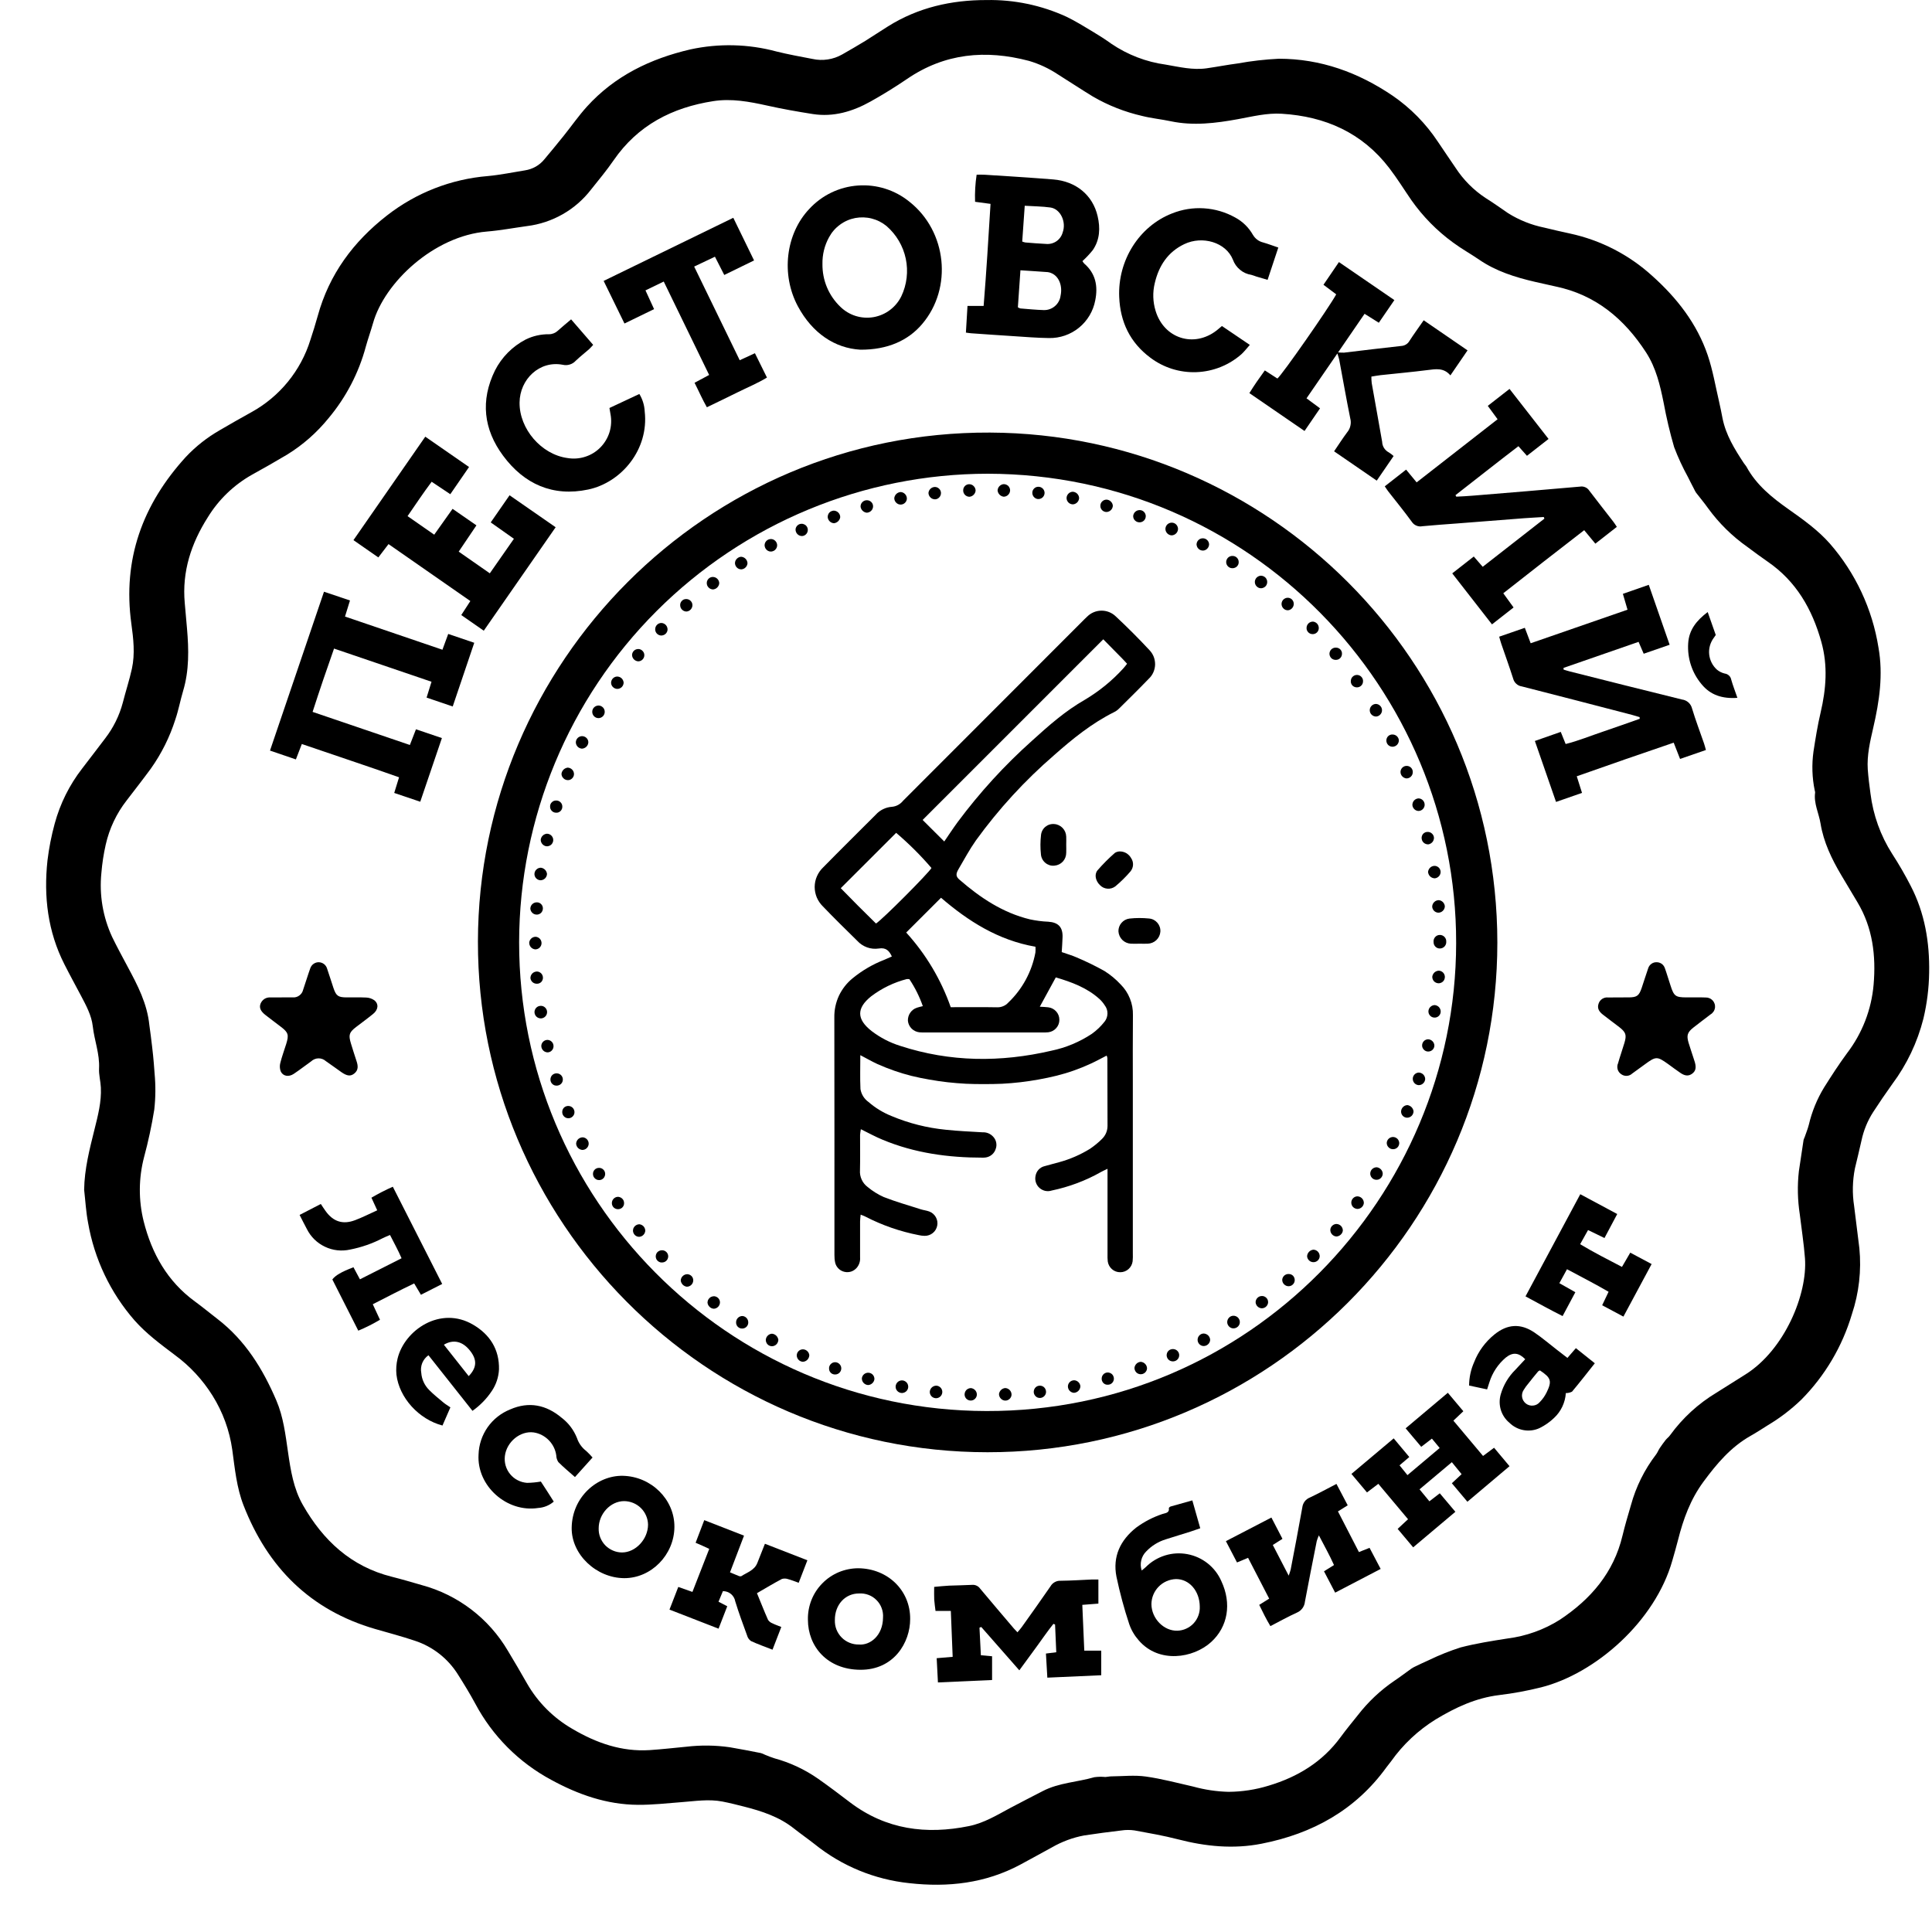<svg width="40" height="40" viewBox="0 0 40 40" fill="none" xmlns="http://www.w3.org/2000/svg">
<path d="M39.176 17.679C38.934 17.301 38.781 16.873 38.726 16.428C38.703 16.262 38.682 16.095 38.67 15.928C38.651 15.635 38.718 15.352 38.783 15.07C38.91 14.522 38.992 13.972 38.892 13.408C38.765 12.61 38.416 11.863 37.885 11.254C37.637 10.974 37.334 10.758 37.031 10.544C36.688 10.302 36.364 10.042 36.159 9.664C36.144 9.637 36.121 9.615 36.105 9.59C35.914 9.3 35.732 9.007 35.663 8.66C35.64 8.545 35.619 8.43 35.592 8.317C35.517 7.995 35.462 7.667 35.357 7.356C35.134 6.7 34.719 6.169 34.207 5.711C33.727 5.274 33.14 4.972 32.505 4.835C32.326 4.797 32.148 4.755 31.97 4.712C31.705 4.658 31.453 4.557 31.224 4.414C31.069 4.308 30.916 4.198 30.757 4.099C30.509 3.936 30.299 3.724 30.137 3.476C30.013 3.296 29.892 3.114 29.769 2.933C29.521 2.559 29.204 2.236 28.834 1.982C28.122 1.499 27.342 1.216 26.477 1.216C26.193 1.23 25.91 1.262 25.63 1.313C25.414 1.341 25.199 1.383 24.983 1.414C24.695 1.455 24.416 1.386 24.136 1.338C23.731 1.283 23.345 1.134 23.008 0.905C22.884 0.816 22.755 0.733 22.624 0.655C22.445 0.548 22.268 0.437 22.081 0.347C21.561 0.108 20.994 -0.01 20.423 0.001C19.697 -0 19.01 0.155 18.388 0.544C18.228 0.643 18.073 0.749 17.913 0.848C17.756 0.944 17.598 1.035 17.439 1.126C17.252 1.233 17.031 1.267 16.82 1.22C16.571 1.172 16.321 1.127 16.075 1.066C15.493 0.909 14.882 0.895 14.293 1.023C13.467 1.215 12.73 1.57 12.152 2.207C11.979 2.398 11.83 2.613 11.668 2.815C11.538 2.977 11.405 3.138 11.271 3.298C11.171 3.422 11.027 3.503 10.87 3.527C10.614 3.568 10.359 3.621 10.102 3.645C9.342 3.707 8.617 3.99 8.015 4.459C7.316 5.002 6.814 5.68 6.578 6.542C6.532 6.709 6.48 6.873 6.426 7.038C6.228 7.676 5.789 8.213 5.203 8.535C4.985 8.657 4.768 8.778 4.553 8.905C4.292 9.054 4.054 9.241 3.848 9.46C2.952 10.442 2.535 11.58 2.72 12.917C2.762 13.224 2.798 13.536 2.731 13.844C2.679 14.081 2.602 14.313 2.542 14.55C2.471 14.816 2.348 15.065 2.181 15.283C2.022 15.495 1.859 15.703 1.699 15.914C1.437 16.252 1.244 16.64 1.132 17.054C1.064 17.303 1.014 17.558 0.983 17.815C0.902 18.562 0.989 19.287 1.334 19.966C1.444 20.184 1.562 20.398 1.676 20.614C1.783 20.817 1.896 21.023 1.921 21.251C1.954 21.542 2.066 21.82 2.051 22.121C2.044 22.251 2.082 22.383 2.088 22.514C2.103 22.813 2.027 23.099 1.956 23.385C1.854 23.795 1.748 24.204 1.742 24.633C1.768 24.86 1.78 25.089 1.823 25.313C1.952 26.064 2.285 26.765 2.787 27.339C3.031 27.615 3.327 27.832 3.619 28.053C3.931 28.281 4.196 28.568 4.401 28.896C4.614 29.237 4.753 29.619 4.809 30.017C4.862 30.405 4.899 30.799 5.042 31.166C5.542 32.451 6.424 33.337 7.769 33.727C8.042 33.806 8.317 33.878 8.587 33.969C8.958 34.09 9.275 34.338 9.482 34.67C9.607 34.867 9.729 35.067 9.84 35.272C10.196 35.942 10.743 36.49 11.411 36.849C11.971 37.155 12.563 37.363 13.209 37.367C13.508 37.369 13.807 37.335 14.106 37.312C14.39 37.291 14.673 37.244 14.957 37.299C15.106 37.328 15.254 37.365 15.402 37.403C15.773 37.497 16.134 37.615 16.44 37.859C16.579 37.969 16.726 38.071 16.866 38.181C17.428 38.634 18.109 38.914 18.827 38.989C19.628 39.079 20.4 38.992 21.121 38.607C21.341 38.49 21.558 38.367 21.777 38.249C21.985 38.129 22.21 38.045 22.446 38.001C22.702 37.962 22.959 37.928 23.216 37.898C23.307 37.884 23.399 37.884 23.489 37.897C23.789 37.952 24.09 38.004 24.384 38.08C24.958 38.229 25.534 38.287 26.119 38.172C27.178 37.964 28.065 37.475 28.707 36.587C28.737 36.546 28.77 36.507 28.801 36.466C29.048 36.117 29.363 35.822 29.727 35.597C30.138 35.349 30.556 35.154 31.037 35.095C31.33 35.06 31.62 35.006 31.906 34.935C33.034 34.65 34.269 33.567 34.624 32.309C34.664 32.167 34.706 32.026 34.742 31.883C34.851 31.451 34.998 31.044 35.269 30.677C35.544 30.304 35.834 29.96 36.242 29.729C36.366 29.659 36.485 29.581 36.606 29.505C36.855 29.356 37.086 29.179 37.295 28.978C37.784 28.484 38.143 27.877 38.341 27.211C38.488 26.771 38.541 26.304 38.496 25.842C38.462 25.549 38.421 25.257 38.387 24.965C38.347 24.708 38.354 24.446 38.404 24.191C38.449 23.998 38.498 23.807 38.54 23.614C38.584 23.404 38.666 23.204 38.782 23.024C38.909 22.828 39.041 22.635 39.177 22.445C39.479 22.04 39.698 21.58 39.822 21.09C39.896 20.779 39.936 20.46 39.941 20.14C39.952 19.51 39.851 18.903 39.558 18.339C39.442 18.113 39.314 17.892 39.176 17.679ZM38.791 20.387C38.746 20.902 38.556 21.393 38.242 21.804C38.073 22.033 37.918 22.273 37.767 22.513C37.621 22.752 37.514 23.013 37.45 23.286C37.428 23.374 37.392 23.459 37.363 23.545C37.354 23.563 37.347 23.582 37.341 23.601C37.308 23.816 37.277 24.032 37.244 24.247C37.21 24.545 37.217 24.847 37.263 25.144C37.299 25.447 37.347 25.748 37.37 26.052C37.425 26.79 36.951 27.942 36.143 28.453C35.941 28.58 35.738 28.706 35.536 28.835C35.16 29.061 34.834 29.36 34.576 29.716C34.55 29.753 34.511 29.78 34.483 29.816C34.44 29.871 34.399 29.927 34.361 29.985C34.333 30.027 34.316 30.077 34.285 30.116C34.046 30.428 33.87 30.784 33.767 31.162C33.705 31.372 33.643 31.582 33.592 31.794C33.409 32.562 32.935 33.11 32.295 33.535C31.967 33.742 31.598 33.874 31.213 33.923C30.887 33.974 30.56 34.025 30.241 34.108C30.019 34.179 29.802 34.265 29.592 34.367C29.49 34.41 29.391 34.461 29.29 34.508C29.267 34.519 29.245 34.531 29.224 34.545C29.104 34.63 28.988 34.72 28.866 34.801C28.58 34.996 28.326 35.235 28.114 35.509C27.993 35.66 27.87 35.809 27.756 35.965C27.38 36.479 26.867 36.79 26.267 36.97C25.998 37.053 25.718 37.096 25.437 37.098C25.189 37.092 24.943 37.055 24.704 36.989C24.377 36.915 24.052 36.827 23.721 36.781C23.487 36.748 23.245 36.776 23.007 36.778C22.966 36.778 22.926 36.789 22.886 36.791C22.81 36.783 22.734 36.785 22.658 36.795C22.303 36.898 21.924 36.908 21.588 37.083C21.363 37.2 21.136 37.314 20.912 37.434C20.639 37.581 20.372 37.744 20.063 37.807C19.176 37.988 18.345 37.88 17.603 37.319C17.385 37.153 17.166 36.987 16.941 36.829C16.665 36.636 16.358 36.492 16.034 36.404C15.966 36.382 15.9 36.357 15.835 36.329C15.808 36.315 15.78 36.303 15.751 36.295C15.537 36.253 15.324 36.211 15.109 36.175C14.811 36.132 14.51 36.129 14.211 36.164C13.958 36.188 13.706 36.217 13.452 36.234C12.872 36.271 12.35 36.088 11.858 35.799C11.463 35.573 11.135 35.246 10.909 34.85C10.781 34.625 10.65 34.401 10.516 34.179C10.122 33.508 9.481 33.019 8.73 32.817C8.525 32.758 8.32 32.697 8.113 32.645C7.269 32.434 6.69 31.895 6.27 31.158C6.076 30.818 6.018 30.442 5.963 30.064C5.91 29.701 5.867 29.335 5.722 28.996C5.443 28.344 5.078 27.751 4.505 27.31C4.348 27.189 4.195 27.062 4.035 26.945C3.465 26.529 3.143 25.955 2.974 25.284C2.866 24.848 2.869 24.391 2.983 23.956C3.07 23.632 3.141 23.304 3.194 22.973C3.222 22.726 3.224 22.477 3.201 22.229C3.196 22.155 3.178 21.902 3.15 21.675C3.13 21.516 3.113 21.36 3.093 21.229C3.047 20.776 2.851 20.402 2.638 20.006C2.53 19.804 2.421 19.603 2.321 19.397C2.13 18.984 2.053 18.527 2.099 18.074C2.115 17.877 2.145 17.68 2.189 17.487C2.264 17.154 2.412 16.841 2.623 16.571C2.79 16.353 2.959 16.137 3.122 15.915C3.343 15.604 3.514 15.261 3.63 14.897C3.697 14.7 3.733 14.499 3.792 14.302C3.918 13.88 3.909 13.448 3.872 13.016C3.857 12.839 3.841 12.661 3.825 12.484C3.766 11.833 3.959 11.249 4.304 10.707C4.529 10.341 4.843 10.039 5.218 9.828C5.462 9.693 5.706 9.555 5.945 9.412C6.271 9.211 6.559 8.957 6.8 8.661C7.164 8.227 7.429 7.719 7.575 7.172C7.62 7.011 7.677 6.852 7.723 6.691C7.959 5.849 8.985 4.884 10.08 4.794C10.358 4.771 10.634 4.719 10.91 4.681C11.171 4.649 11.423 4.565 11.651 4.435C11.879 4.305 12.079 4.13 12.239 3.922C12.398 3.723 12.561 3.527 12.705 3.318C13.205 2.592 13.917 2.226 14.767 2.094C15.145 2.035 15.514 2.104 15.884 2.186C16.196 2.256 16.511 2.311 16.827 2.361C17.258 2.428 17.656 2.308 18.027 2.1C18.284 1.956 18.535 1.801 18.779 1.635C19.561 1.1 20.408 1.025 21.302 1.26C21.517 1.323 21.721 1.419 21.907 1.543C22.149 1.694 22.386 1.852 22.629 2C22.946 2.184 23.288 2.318 23.645 2.4C23.842 2.45 24.041 2.468 24.238 2.51C24.706 2.609 25.169 2.551 25.631 2.467C25.931 2.412 26.23 2.336 26.537 2.355C27.438 2.41 28.202 2.748 28.762 3.478C28.926 3.691 29.068 3.922 29.221 4.144C29.458 4.481 29.749 4.777 30.082 5.02C30.257 5.15 30.446 5.254 30.624 5.376C30.973 5.616 31.371 5.74 31.779 5.835C31.923 5.868 32.066 5.901 32.211 5.932C33.038 6.105 33.63 6.603 34.079 7.295C34.286 7.614 34.37 7.973 34.444 8.339C34.501 8.649 34.573 8.955 34.661 9.257C34.742 9.471 34.838 9.678 34.948 9.878C34.987 9.96 35.031 10.04 35.072 10.121C35.084 10.149 35.099 10.175 35.115 10.2C35.198 10.309 35.287 10.413 35.365 10.524C35.59 10.833 35.864 11.103 36.177 11.323C36.316 11.426 36.454 11.53 36.597 11.628C37.189 12.034 37.52 12.613 37.709 13.29C37.846 13.78 37.808 14.264 37.694 14.752C37.631 15.018 37.588 15.29 37.546 15.561C37.509 15.828 37.517 16.1 37.572 16.365C37.577 16.379 37.58 16.394 37.58 16.41C37.549 16.635 37.657 16.835 37.692 17.049C37.755 17.435 37.923 17.784 38.121 18.118C38.233 18.306 38.345 18.493 38.457 18.681C38.773 19.209 38.842 19.787 38.791 20.387L38.791 20.387Z" fill="black"/>
<path d="M31.001 19.515C30.998 13.682 26.263 8.98 20.496 8.956C14.622 8.931 9.904 13.721 9.895 19.493C9.885 25.265 14.582 30.065 20.445 30.067C26.261 30.07 31 25.331 31.001 19.515ZM20.422 29.214C15.044 29.202 10.741 24.813 10.748 19.505C10.752 16.933 11.776 14.468 13.595 12.65C15.414 10.832 17.879 9.81 20.451 9.808C25.881 9.817 30.156 14.253 30.148 19.526C30.141 24.788 25.864 29.227 20.422 29.214Z" fill="black"/>
<path d="M31.57 12.998L31.039 13.182C31.057 13.244 31.068 13.288 31.083 13.331C31.165 13.571 31.252 13.81 31.329 14.052C31.34 14.093 31.362 14.13 31.394 14.158C31.425 14.187 31.464 14.205 31.506 14.211C32.27 14.405 33.031 14.604 33.793 14.802C33.844 14.816 33.895 14.832 33.946 14.847C33.947 14.858 33.948 14.87 33.949 14.882C33.697 14.97 33.446 15.061 33.193 15.146C32.935 15.232 32.683 15.337 32.415 15.404L32.314 15.153L31.778 15.341L32.216 16.603L32.754 16.416L32.645 16.072C33.318 15.834 33.982 15.604 34.652 15.376C34.7 15.499 34.74 15.601 34.784 15.713L35.319 15.528C35.304 15.475 35.294 15.431 35.279 15.389C35.196 15.149 35.105 14.911 35.032 14.668C35.02 14.62 34.994 14.576 34.957 14.543C34.92 14.51 34.874 14.489 34.825 14.483C34.05 14.293 33.277 14.097 32.503 13.902C32.459 13.891 32.417 13.877 32.373 13.864L32.371 13.828L33.925 13.289C33.963 13.377 33.995 13.45 34.031 13.535L34.568 13.349L34.136 12.108L33.6 12.295C33.634 12.411 33.663 12.511 33.696 12.623L31.691 13.318L31.57 12.998Z" fill="black"/>
<path d="M29.112 9.723L28.67 10.069C28.698 10.11 28.719 10.143 28.743 10.175C28.906 10.383 29.073 10.588 29.229 10.802C29.252 10.838 29.285 10.866 29.324 10.882C29.363 10.899 29.406 10.904 29.447 10.895C29.685 10.872 29.923 10.856 30.161 10.838C30.628 10.802 31.094 10.765 31.559 10.729C31.693 10.719 31.828 10.713 31.962 10.704L31.975 10.738L30.698 11.735C30.629 11.656 30.574 11.592 30.513 11.522L30.067 11.871L30.89 12.927L31.337 12.577L31.124 12.283C31.685 11.843 32.237 11.409 32.799 10.977L33.03 11.256L33.475 10.908C33.444 10.862 33.424 10.828 33.399 10.797C33.234 10.584 33.067 10.373 32.904 10.158C32.884 10.127 32.855 10.102 32.821 10.088C32.786 10.073 32.748 10.068 32.712 10.075C31.973 10.141 31.234 10.201 30.494 10.262C30.38 10.272 30.265 10.277 30.151 10.283C30.145 10.273 30.14 10.262 30.134 10.252C30.567 9.915 30.996 9.575 31.437 9.238L31.614 9.437L32.061 9.088C31.79 8.741 31.526 8.403 31.253 8.052L30.803 8.403C30.877 8.504 30.939 8.589 31.006 8.68L29.33 9.987L29.112 9.723Z" fill="black"/>
<path d="M6.249 15.404C6.929 15.638 7.597 15.857 8.262 16.093L8.162 16.417L8.701 16.599C8.852 16.155 8.998 15.725 9.149 15.281C8.963 15.218 8.791 15.16 8.612 15.099C8.568 15.212 8.528 15.313 8.486 15.424L6.472 14.739C6.616 14.292 6.762 13.863 6.916 13.428L8.934 14.115C8.899 14.229 8.868 14.328 8.832 14.443L9.373 14.627C9.524 14.179 9.67 13.748 9.819 13.308L9.28 13.125L9.16 13.452L7.143 12.765C7.18 12.646 7.211 12.546 7.246 12.432L6.708 12.251C6.334 13.35 5.964 14.439 5.59 15.54L6.126 15.723C6.169 15.611 6.207 15.513 6.249 15.404Z" fill="black"/>
<path d="M20.973 6.959C21.222 6.975 21.47 6.996 21.719 6.999C21.945 7.003 22.165 6.927 22.34 6.784C22.515 6.641 22.634 6.441 22.676 6.218C22.735 5.925 22.685 5.662 22.448 5.457C22.433 5.441 22.421 5.424 22.411 5.406C22.488 5.335 22.56 5.259 22.625 5.178C22.773 4.963 22.782 4.718 22.725 4.475C22.624 4.039 22.277 3.753 21.806 3.715C21.334 3.677 20.863 3.649 20.392 3.618C20.337 3.614 20.282 3.617 20.22 3.617C20.192 3.803 20.181 3.99 20.188 4.178L20.508 4.221C20.464 4.935 20.422 5.631 20.365 6.334H20.031C20.02 6.521 20.009 6.701 19.998 6.886C20.048 6.893 20.077 6.898 20.107 6.9C20.395 6.92 20.684 6.941 20.973 6.959ZM21.216 4.26C21.405 4.272 21.578 4.272 21.747 4.296C21.956 4.325 22.082 4.595 22.001 4.814C21.981 4.888 21.934 4.953 21.871 4.996C21.807 5.039 21.73 5.058 21.653 5.05C21.512 5.044 21.37 5.031 21.228 5.02C21.206 5.016 21.185 5.009 21.164 5.001C21.181 4.754 21.198 4.513 21.216 4.26ZM21.127 5.596C21.333 5.61 21.514 5.62 21.695 5.634C21.725 5.638 21.754 5.647 21.781 5.661C21.928 5.731 22.001 5.923 21.958 6.122C21.947 6.206 21.906 6.283 21.841 6.338C21.777 6.393 21.695 6.422 21.611 6.42C21.449 6.415 21.288 6.399 21.126 6.386C21.108 6.381 21.09 6.373 21.074 6.362C21.091 6.116 21.108 5.866 21.127 5.596Z" fill="black"/>
<path d="M26.187 7.669C26.073 7.825 25.968 7.975 25.867 8.139L27.009 8.923L27.33 8.454L27.05 8.247L27.689 7.318C27.709 7.385 27.722 7.417 27.728 7.451C27.804 7.855 27.874 8.261 27.956 8.664C27.969 8.712 27.97 8.763 27.959 8.812C27.949 8.861 27.927 8.907 27.895 8.946C27.801 9.071 27.717 9.203 27.621 9.344L28.504 9.951C28.625 9.775 28.738 9.609 28.853 9.442C28.823 9.414 28.79 9.388 28.755 9.367C28.714 9.346 28.68 9.314 28.655 9.276C28.631 9.237 28.617 9.193 28.616 9.147C28.546 8.742 28.471 8.337 28.4 7.932C28.395 7.887 28.392 7.842 28.393 7.797C28.466 7.786 28.525 7.773 28.585 7.767C28.908 7.732 29.233 7.703 29.555 7.662C29.724 7.641 29.89 7.608 30.029 7.772L30.384 7.254L29.476 6.631C29.37 6.784 29.271 6.919 29.18 7.06C29.163 7.09 29.138 7.115 29.108 7.133C29.078 7.151 29.044 7.161 29.009 7.163C28.614 7.205 28.221 7.255 27.828 7.301C27.787 7.302 27.745 7.3 27.704 7.296L28.252 6.497L28.547 6.682L28.869 6.213L27.721 5.426L27.401 5.896L27.665 6.094C27.514 6.371 26.54 7.767 26.447 7.837L26.187 7.669Z" fill="black"/>
<path d="M8.044 11.265L9.738 12.444L9.55 12.734L10.016 13.058L11.504 10.916L10.55 10.254L10.16 10.816C10.323 10.931 10.475 11.039 10.64 11.155C10.471 11.398 10.309 11.629 10.141 11.87L9.497 11.421L9.864 10.877L9.37 10.535C9.241 10.716 9.118 10.888 8.99 11.07L8.438 10.686C8.61 10.437 8.765 10.203 8.937 9.974C9.075 10.066 9.196 10.147 9.323 10.232L9.711 9.669L8.805 9.041L7.318 11.183L7.833 11.541L8.044 11.265Z" fill="black"/>
<path d="M17.812 7.24C18.379 7.243 18.804 7.049 19.093 6.708C19.727 5.962 19.605 4.788 18.828 4.176C18.529 3.933 18.148 3.813 17.763 3.841C17.378 3.868 17.018 4.041 16.756 4.325C16.267 4.84 16.165 5.683 16.52 6.343C16.82 6.9 17.285 7.209 17.812 7.24ZM17.165 4.911C17.22 4.809 17.297 4.72 17.391 4.652C17.484 4.583 17.592 4.536 17.706 4.514C17.82 4.493 17.937 4.496 18.049 4.525C18.162 4.554 18.266 4.607 18.356 4.681C18.558 4.857 18.698 5.094 18.753 5.356C18.808 5.618 18.776 5.892 18.661 6.134C18.606 6.246 18.525 6.344 18.425 6.419C18.326 6.494 18.209 6.544 18.086 6.566C17.963 6.587 17.836 6.579 17.717 6.542C17.598 6.505 17.489 6.44 17.399 6.352C17.28 6.238 17.185 6.101 17.121 5.948C17.057 5.795 17.026 5.631 17.028 5.466C17.024 5.272 17.071 5.08 17.165 4.911Z" fill="black"/>
<path d="M23.816 7.405C24.09 7.612 24.427 7.718 24.771 7.705C25.114 7.692 25.442 7.562 25.701 7.335C25.762 7.279 25.813 7.212 25.876 7.141L25.299 6.75C25.253 6.788 25.223 6.815 25.191 6.84C24.719 7.208 24.098 7.009 23.925 6.435C23.868 6.249 23.862 6.052 23.908 5.863C23.992 5.503 24.178 5.217 24.52 5.054C24.895 4.875 25.381 5.016 25.526 5.376C25.555 5.457 25.606 5.53 25.673 5.585C25.739 5.641 25.82 5.677 25.905 5.69C25.94 5.698 25.973 5.713 26.007 5.724C26.083 5.747 26.159 5.769 26.244 5.794C26.321 5.563 26.392 5.348 26.466 5.125C26.35 5.086 26.251 5.048 26.149 5.019C26.105 5.008 26.064 4.989 26.028 4.961C25.992 4.934 25.962 4.899 25.939 4.86C25.853 4.709 25.726 4.585 25.573 4.503C25.374 4.392 25.154 4.327 24.927 4.313C24.701 4.298 24.474 4.335 24.263 4.42C23.584 4.686 23.14 5.391 23.172 6.149C23.193 6.666 23.397 7.093 23.816 7.405Z" fill="black"/>
<path d="M12.178 10.135C12.868 9.989 13.438 9.304 13.348 8.519C13.342 8.391 13.304 8.266 13.237 8.157L12.618 8.447C12.627 8.502 12.634 8.536 12.639 8.571C12.663 8.694 12.657 8.821 12.621 8.942C12.585 9.062 12.52 9.171 12.433 9.261C12.345 9.351 12.237 9.418 12.118 9.456C11.999 9.495 11.872 9.504 11.748 9.483C11.208 9.41 10.751 8.88 10.757 8.334C10.762 7.852 11.169 7.46 11.65 7.552C11.699 7.563 11.749 7.562 11.796 7.547C11.844 7.533 11.886 7.506 11.92 7.469C12.008 7.385 12.104 7.31 12.196 7.23C12.225 7.204 12.25 7.173 12.281 7.14L11.824 6.612C11.722 6.699 11.632 6.772 11.546 6.85C11.497 6.894 11.434 6.92 11.368 6.92C11.2 6.918 11.033 6.955 10.882 7.03C10.609 7.172 10.387 7.396 10.248 7.67C9.943 8.291 10.012 8.891 10.417 9.436C10.853 10.024 11.446 10.289 12.178 10.135Z" fill="black"/>
<path d="M13.542 6.4L13.364 6.012L13.742 5.829C14.059 6.48 14.369 7.117 14.682 7.763L14.38 7.925C14.469 8.1 14.542 8.27 14.635 8.432C14.859 8.323 15.065 8.225 15.27 8.123C15.472 8.022 15.682 7.937 15.879 7.817L15.63 7.313L15.315 7.458L14.372 5.519L14.802 5.315L14.995 5.693L15.612 5.392L15.182 4.509L12.498 5.816L12.929 6.698L13.542 6.4Z" fill="black"/>
<path d="M22.408 33.227L22.741 33.201V32.702C22.681 32.702 22.641 32.701 22.601 32.702C22.388 32.711 22.175 32.726 21.962 32.728C21.919 32.725 21.877 32.735 21.84 32.755C21.802 32.775 21.771 32.805 21.75 32.842C21.554 33.127 21.353 33.408 21.153 33.689C21.128 33.724 21.098 33.756 21.065 33.795C21.033 33.76 21.011 33.739 20.991 33.716C20.758 33.441 20.523 33.167 20.292 32.89C20.273 32.863 20.248 32.842 20.218 32.829C20.189 32.815 20.156 32.81 20.124 32.813C19.966 32.822 19.809 32.822 19.651 32.829C19.547 32.834 19.444 32.846 19.341 32.855C19.341 32.956 19.338 33.038 19.342 33.118C19.347 33.197 19.36 33.275 19.369 33.353H19.686C19.699 33.674 19.712 33.986 19.724 34.303L19.393 34.331C19.402 34.503 19.41 34.661 19.419 34.833L20.54 34.783V34.291L20.308 34.27C20.298 34.074 20.288 33.887 20.279 33.699L20.316 33.685L21.104 34.582C21.232 34.407 21.347 34.248 21.464 34.09C21.579 33.933 21.688 33.771 21.81 33.62L21.844 33.634C21.852 33.823 21.861 34.013 21.869 34.208L21.655 34.235C21.664 34.401 21.674 34.56 21.684 34.734L22.8 34.684V34.175H22.449C22.435 33.854 22.422 33.547 22.408 33.227Z" fill="black"/>
<path d="M23.722 32.445C23.699 32.467 23.673 32.486 23.638 32.516C23.615 32.448 23.612 32.376 23.628 32.306C23.644 32.236 23.679 32.173 23.73 32.122C23.842 32.003 23.984 31.916 24.14 31.869C24.309 31.814 24.48 31.764 24.649 31.71C24.715 31.689 24.78 31.665 24.85 31.641C24.795 31.447 24.744 31.267 24.686 31.064C24.527 31.108 24.385 31.147 24.245 31.188C24.235 31.19 24.227 31.194 24.219 31.2C24.212 31.205 24.205 31.213 24.2 31.221C24.216 31.331 24.121 31.325 24.063 31.347C23.869 31.412 23.688 31.506 23.524 31.627C23.194 31.888 23.033 32.227 23.115 32.644C23.185 32.977 23.273 33.305 23.38 33.627C23.423 33.752 23.491 33.866 23.579 33.965C23.994 34.444 24.705 34.334 25.075 33.997C25.423 33.68 25.503 33.199 25.288 32.739C25.226 32.595 25.129 32.468 25.006 32.37C24.883 32.272 24.738 32.206 24.583 32.177C24.429 32.148 24.27 32.157 24.12 32.204C23.97 32.251 23.833 32.333 23.722 32.445ZM24.376 33.762C24.095 33.77 23.841 33.509 23.839 33.212C23.84 33.076 23.894 32.947 23.989 32.85C24.084 32.753 24.213 32.697 24.348 32.693C24.623 32.692 24.837 32.94 24.84 33.261C24.843 33.325 24.833 33.388 24.811 33.448C24.789 33.508 24.756 33.562 24.713 33.609C24.67 33.656 24.617 33.693 24.56 33.719C24.502 33.746 24.439 33.76 24.376 33.762L24.376 33.762Z" fill="black"/>
<path d="M30.705 30.144L30.091 29.413L30.297 29.218L29.976 28.836L29.102 29.572L29.425 29.955L29.646 29.785L29.807 29.979L29.14 30.541C29.083 30.471 29.034 30.41 28.976 30.338L29.178 30.166C29.066 30.032 28.963 29.91 28.855 29.78L27.98 30.516C28.093 30.649 28.195 30.772 28.302 30.899L28.537 30.721L29.152 31.454L28.937 31.654C29.049 31.787 29.149 31.906 29.258 32.036L30.132 31.3C30.018 31.165 29.915 31.043 29.809 30.917C29.73 30.978 29.668 31.026 29.594 31.083L29.39 30.835L30.059 30.273L30.261 30.521L30.059 30.709L30.381 31.092L31.253 30.356L30.933 29.974L30.705 30.144Z" fill="black"/>
<path d="M28.135 32.134C27.989 31.85 27.846 31.573 27.701 31.292L27.903 31.166L27.67 30.723C27.477 30.822 27.3 30.92 27.117 31.006C27.075 31.023 27.039 31.05 27.012 31.086C26.985 31.122 26.968 31.165 26.963 31.209C26.887 31.639 26.804 32.068 26.722 32.497C26.71 32.539 26.697 32.581 26.681 32.622L26.352 31.987L26.552 31.86C26.476 31.712 26.402 31.571 26.323 31.419C26.003 31.585 25.698 31.743 25.381 31.908L25.611 32.349L25.84 32.253L26.277 33.098L26.071 33.227C26.146 33.384 26.218 33.526 26.302 33.667C26.495 33.568 26.668 33.47 26.848 33.389C26.894 33.37 26.934 33.339 26.964 33.299C26.994 33.259 27.012 33.212 27.017 33.162C27.095 32.743 27.179 32.325 27.262 31.906C27.274 31.866 27.288 31.827 27.306 31.788C27.421 32.01 27.529 32.201 27.619 32.403L27.412 32.532L27.643 32.974L28.585 32.483C28.502 32.325 28.429 32.187 28.355 32.046L28.135 32.134Z" fill="black"/>
<path d="M8.715 26.807L9.155 26.583C8.809 25.903 8.472 25.239 8.133 24.57C7.981 24.637 7.833 24.713 7.69 24.797C7.733 24.891 7.768 24.967 7.81 25.058C7.648 25.131 7.504 25.205 7.353 25.262C7.098 25.359 6.898 25.293 6.74 25.072C6.708 25.028 6.679 24.982 6.642 24.927L6.203 25.154C6.26 25.264 6.304 25.356 6.353 25.445C6.433 25.606 6.564 25.735 6.727 25.812C6.889 25.89 7.073 25.91 7.248 25.871C7.483 25.825 7.71 25.746 7.922 25.636C7.969 25.612 8.019 25.593 8.075 25.569C8.16 25.737 8.243 25.885 8.314 26.051L7.452 26.487L7.318 26.237C7.069 26.332 6.943 26.406 6.881 26.49L7.418 27.55C7.573 27.485 7.723 27.41 7.867 27.324L7.718 27.003C8.011 26.854 8.288 26.708 8.575 26.572L8.715 26.807Z" fill="black"/>
<path d="M15.68 32.359C15.62 32.512 15.468 32.554 15.348 32.633C15.329 32.638 15.308 32.636 15.29 32.627C15.234 32.605 15.179 32.581 15.114 32.554C15.212 32.297 15.305 32.052 15.404 31.794L14.581 31.473C14.518 31.637 14.461 31.785 14.402 31.941C14.46 31.966 14.502 31.983 14.542 32.002C14.587 32.022 14.631 32.043 14.684 32.068C14.566 32.37 14.454 32.657 14.336 32.959L14.043 32.856L13.861 33.325L14.877 33.72L15.057 33.256L14.876 33.162C14.908 33.084 14.938 33.011 14.967 32.943C15.027 32.942 15.086 32.963 15.133 33.001C15.18 33.04 15.212 33.094 15.222 33.153C15.295 33.391 15.381 33.625 15.467 33.859C15.479 33.906 15.508 33.948 15.548 33.976C15.689 34.042 15.837 34.093 15.994 34.155L16.176 33.685C16.105 33.656 16.048 33.637 15.994 33.61C15.957 33.596 15.925 33.572 15.902 33.539C15.822 33.359 15.751 33.176 15.672 32.985C15.856 32.879 16.02 32.779 16.19 32.69C16.233 32.678 16.278 32.68 16.319 32.695C16.39 32.714 16.458 32.742 16.536 32.77C16.598 32.608 16.655 32.463 16.716 32.304L15.837 31.962C15.78 32.105 15.73 32.233 15.68 32.359Z" fill="black"/>
<path d="M35.309 20.652C35.177 20.646 35.045 20.651 34.913 20.65C34.691 20.649 34.657 20.624 34.588 20.409C34.557 20.312 34.526 20.215 34.495 20.119C34.487 20.095 34.479 20.071 34.47 20.047C34.458 20.01 34.435 19.978 34.404 19.955C34.372 19.933 34.334 19.921 34.296 19.922C34.257 19.921 34.219 19.933 34.188 19.957C34.157 19.98 34.134 20.012 34.123 20.05C34.076 20.184 34.035 20.32 33.989 20.455C33.934 20.616 33.891 20.648 33.724 20.65C33.582 20.652 33.44 20.648 33.297 20.652C33.254 20.646 33.21 20.657 33.173 20.68C33.136 20.704 33.109 20.74 33.096 20.782C33.069 20.866 33.094 20.934 33.184 21.005C33.296 21.093 33.411 21.177 33.524 21.264C33.662 21.372 33.681 21.426 33.632 21.592C33.59 21.733 33.54 21.872 33.5 22.014C33.482 22.054 33.48 22.099 33.492 22.142C33.505 22.184 33.533 22.22 33.57 22.243C33.604 22.267 33.645 22.277 33.686 22.274C33.727 22.271 33.765 22.253 33.795 22.225C33.881 22.162 33.968 22.1 34.054 22.037C34.284 21.868 34.309 21.868 34.535 22.029C34.621 22.092 34.707 22.156 34.795 22.216C34.889 22.279 34.963 22.282 35.035 22.229C35.106 22.176 35.122 22.108 35.091 21.995C35.084 21.971 35.076 21.947 35.068 21.923C35.032 21.811 34.994 21.701 34.96 21.589C34.915 21.436 34.935 21.372 35.063 21.272C35.179 21.181 35.297 21.092 35.414 21.003C35.44 20.988 35.462 20.966 35.479 20.941C35.495 20.915 35.505 20.886 35.508 20.856C35.51 20.829 35.507 20.802 35.497 20.777C35.488 20.751 35.474 20.728 35.455 20.709C35.436 20.689 35.413 20.674 35.388 20.665C35.363 20.655 35.336 20.651 35.309 20.652Z" fill="black"/>
<path d="M6.747 21.97C6.856 22.044 6.962 22.124 7.07 22.199C7.186 22.279 7.258 22.287 7.334 22.227C7.426 22.154 7.413 22.061 7.38 21.964C7.34 21.844 7.302 21.723 7.265 21.602C7.212 21.426 7.229 21.373 7.374 21.262C7.491 21.172 7.61 21.086 7.724 20.993C7.834 20.904 7.845 20.784 7.748 20.708C7.698 20.674 7.64 20.655 7.581 20.653C7.444 20.646 7.306 20.652 7.169 20.65C7.001 20.648 6.959 20.618 6.904 20.456C6.859 20.321 6.817 20.185 6.771 20.051C6.76 20.014 6.737 19.982 6.707 19.959C6.676 19.936 6.639 19.923 6.601 19.922C6.562 19.921 6.524 19.933 6.493 19.955C6.461 19.977 6.438 20.008 6.425 20.044C6.412 20.078 6.402 20.111 6.39 20.145C6.352 20.261 6.315 20.377 6.276 20.492C6.265 20.54 6.237 20.582 6.197 20.611C6.158 20.64 6.11 20.654 6.061 20.65C5.985 20.65 5.909 20.65 5.832 20.65V20.651H5.604C5.56 20.647 5.517 20.657 5.479 20.679C5.442 20.702 5.413 20.736 5.396 20.776C5.362 20.859 5.392 20.932 5.49 21.01C5.598 21.095 5.709 21.177 5.817 21.26C5.969 21.376 5.984 21.426 5.926 21.613C5.885 21.744 5.837 21.873 5.804 22.005C5.788 22.063 5.791 22.123 5.811 22.179C5.856 22.282 5.976 22.304 6.082 22.233C6.205 22.151 6.321 22.06 6.441 21.975C6.482 21.936 6.537 21.913 6.593 21.912C6.65 21.911 6.705 21.932 6.747 21.97Z" fill="black"/>
<path d="M33.581 26.23C33.285 26.076 32.999 25.93 32.715 25.76L32.879 25.467L33.219 25.632L33.483 25.135L32.718 24.725L31.584 26.84C31.846 26.98 32.091 27.118 32.352 27.248L32.616 26.754L32.285 26.567L32.443 26.278C32.738 26.436 33.025 26.582 33.304 26.745C33.255 26.848 33.215 26.933 33.171 27.024L33.611 27.259L34.195 26.171L33.753 25.935C33.693 26.039 33.64 26.13 33.581 26.23Z" fill="black"/>
<path d="M32.452 28.114C32.373 28.054 32.306 28.002 32.238 27.949C32.081 27.828 31.931 27.698 31.767 27.587C31.48 27.394 31.207 27.412 30.938 27.631C30.752 27.782 30.607 27.979 30.52 28.203C30.452 28.355 30.417 28.52 30.416 28.686L30.789 28.766C30.809 28.705 30.822 28.662 30.836 28.62C30.898 28.419 31.017 28.241 31.177 28.106C31.323 27.99 31.444 28.005 31.578 28.141C31.505 28.22 31.438 28.29 31.373 28.361C31.231 28.501 31.128 28.674 31.072 28.866C31.041 28.971 31.041 29.084 31.073 29.19C31.105 29.295 31.168 29.389 31.253 29.459C31.334 29.538 31.437 29.591 31.549 29.61C31.66 29.629 31.775 29.614 31.877 29.566C31.986 29.512 32.087 29.442 32.174 29.358C32.319 29.224 32.406 29.039 32.419 28.842C32.463 28.843 32.507 28.833 32.547 28.813C32.706 28.623 32.858 28.428 33.019 28.225L32.627 27.912L32.452 28.114ZM32.019 28.832C31.983 28.905 31.936 28.971 31.88 29.028C31.845 29.07 31.796 29.096 31.742 29.101C31.689 29.107 31.635 29.092 31.592 29.059C31.55 29.026 31.521 28.978 31.513 28.925C31.505 28.871 31.518 28.817 31.549 28.773C31.578 28.726 31.61 28.681 31.647 28.639C31.712 28.555 31.779 28.473 31.847 28.392C31.858 28.384 31.87 28.377 31.883 28.373C32.114 28.527 32.136 28.593 32.019 28.833L32.019 28.832Z" fill="black"/>
<path d="M8.871 28.059L9.782 29.21C9.941 29.098 10.078 28.957 10.185 28.795C10.273 28.663 10.323 28.51 10.331 28.352C10.34 27.934 10.139 27.627 9.793 27.425C9.119 27.03 8.374 27.536 8.231 28.129C8.205 28.238 8.197 28.35 8.208 28.461C8.264 28.938 8.671 29.386 9.161 29.514L9.325 29.138C9.271 29.101 9.223 29.073 9.181 29.038C9.08 28.954 8.977 28.871 8.885 28.778C8.79 28.683 8.732 28.558 8.722 28.425C8.709 28.356 8.716 28.285 8.742 28.22C8.769 28.155 8.813 28.099 8.871 28.059ZM9.731 27.964C9.88 28.151 9.875 28.314 9.704 28.491L9.19 27.841C9.387 27.723 9.579 27.771 9.731 27.964Z" fill="black"/>
<path d="M17.77 32.469C17.632 32.469 17.494 32.497 17.366 32.55C17.238 32.604 17.122 32.682 17.025 32.782C16.927 32.881 16.851 32.998 16.8 33.127C16.749 33.256 16.724 33.394 16.727 33.533C16.727 34.086 17.124 34.566 17.81 34.571C18.511 34.576 18.845 34.001 18.844 33.52C18.849 32.93 18.383 32.475 17.77 32.469ZM17.783 34.048C17.717 34.049 17.651 34.037 17.59 34.012C17.528 33.987 17.472 33.95 17.426 33.903C17.379 33.856 17.343 33.8 17.318 33.738C17.294 33.677 17.283 33.611 17.285 33.544C17.282 33.226 17.497 32.989 17.788 32.991C17.854 32.987 17.92 32.997 17.983 33.021C18.045 33.044 18.101 33.081 18.148 33.129C18.195 33.176 18.231 33.232 18.254 33.295C18.277 33.357 18.287 33.424 18.282 33.49C18.279 33.864 18.015 34.068 17.783 34.048V34.048Z" fill="black"/>
<path d="M12.898 30.555C12.365 30.543 11.845 30.993 11.836 31.63C11.828 32.184 12.345 32.67 12.922 32.674C13.483 32.677 13.96 32.191 13.963 31.612C13.966 31.042 13.482 30.569 12.898 30.555ZM12.88 32.142C12.815 32.142 12.751 32.129 12.691 32.103C12.632 32.078 12.578 32.041 12.532 31.995C12.487 31.948 12.452 31.893 12.428 31.833C12.404 31.773 12.393 31.708 12.395 31.643C12.395 31.343 12.639 31.081 12.919 31.079C13.049 31.079 13.175 31.13 13.268 31.221C13.361 31.312 13.415 31.437 13.417 31.567C13.415 31.868 13.16 32.141 12.88 32.142Z" fill="black"/>
<path d="M12.268 30.176C12.227 30.128 12.183 30.083 12.137 30.041C12.048 29.973 11.981 29.88 11.946 29.774C11.88 29.608 11.771 29.462 11.629 29.354C11.307 29.083 10.949 29.012 10.564 29.18C10.376 29.255 10.213 29.383 10.096 29.549C9.98 29.715 9.914 29.911 9.908 30.114C9.868 30.766 10.495 31.322 11.143 31.221C11.262 31.213 11.375 31.167 11.465 31.089C11.419 31.017 11.376 30.949 11.332 30.88C11.286 30.809 11.239 30.737 11.198 30.674C11.104 30.69 11.008 30.7 10.912 30.701C10.845 30.696 10.779 30.678 10.719 30.647C10.659 30.617 10.606 30.574 10.563 30.522C10.52 30.47 10.488 30.41 10.469 30.345C10.45 30.28 10.445 30.212 10.453 30.145C10.489 29.851 10.772 29.619 11.05 29.657C11.169 29.675 11.278 29.732 11.362 29.818C11.446 29.904 11.501 30.014 11.517 30.133C11.518 30.182 11.533 30.23 11.56 30.271C11.667 30.378 11.784 30.475 11.904 30.581L12.268 30.176Z" fill="black"/>
<path d="M35.709 13.945C35.65 13.931 35.595 13.904 35.548 13.865C35.457 13.784 35.4 13.671 35.387 13.549C35.374 13.428 35.408 13.306 35.481 13.207C35.496 13.188 35.509 13.167 35.523 13.147L35.356 12.672C35.125 12.846 34.968 13.041 34.952 13.32C34.932 13.628 35.031 13.931 35.23 14.167C35.414 14.392 35.661 14.47 35.971 14.448C35.922 14.306 35.876 14.188 35.842 14.067C35.836 14.035 35.819 14.006 35.795 13.985C35.771 13.963 35.741 13.949 35.709 13.945Z" fill="black"/>
<path d="M22.864 20.102C22.678 19.998 22.487 19.905 22.29 19.822C22.194 19.779 22.091 19.751 21.982 19.712C21.988 19.606 21.996 19.505 21.999 19.404C22.006 19.195 21.91 19.096 21.702 19.083C21.576 19.078 21.45 19.061 21.326 19.035C20.762 18.899 20.296 18.587 19.865 18.213C19.791 18.149 19.785 18.097 19.843 17.998C19.961 17.796 20.072 17.589 20.206 17.399C20.675 16.751 21.217 16.16 21.822 15.637C22.206 15.297 22.605 14.973 23.07 14.742C23.106 14.724 23.139 14.7 23.168 14.671C23.374 14.467 23.581 14.264 23.782 14.055C23.822 14.018 23.855 13.973 23.878 13.922C23.9 13.872 23.913 13.818 23.915 13.763C23.916 13.707 23.907 13.653 23.888 13.601C23.868 13.55 23.838 13.502 23.8 13.462C23.575 13.22 23.341 12.986 23.1 12.761C23.02 12.684 22.912 12.641 22.801 12.643C22.69 12.644 22.584 12.69 22.506 12.769C22.468 12.803 22.433 12.84 22.397 12.876C21.164 14.11 19.931 15.343 18.698 16.578C18.67 16.613 18.635 16.643 18.595 16.665C18.555 16.687 18.511 16.7 18.466 16.704C18.337 16.713 18.217 16.772 18.131 16.868C17.768 17.231 17.402 17.592 17.043 17.958C16.988 18.01 16.944 18.073 16.914 18.142C16.883 18.211 16.868 18.286 16.867 18.361C16.867 18.437 16.882 18.512 16.911 18.582C16.941 18.651 16.984 18.714 17.038 18.767C17.27 19.009 17.51 19.244 17.749 19.479C17.805 19.54 17.874 19.586 17.951 19.614C18.029 19.642 18.112 19.65 18.193 19.638C18.341 19.614 18.408 19.68 18.465 19.803C18.411 19.827 18.36 19.85 18.31 19.871C18.072 19.963 17.851 20.092 17.654 20.253C17.533 20.351 17.436 20.475 17.369 20.616C17.304 20.756 17.271 20.911 17.274 21.066C17.278 22.704 17.275 24.341 17.276 25.979C17.275 26.035 17.28 26.091 17.292 26.145C17.303 26.191 17.328 26.233 17.362 26.266C17.395 26.299 17.438 26.322 17.484 26.332C17.53 26.343 17.578 26.34 17.623 26.326C17.667 26.311 17.707 26.284 17.738 26.248C17.788 26.189 17.813 26.113 17.807 26.036C17.806 25.787 17.806 25.538 17.807 25.289C17.807 25.246 17.814 25.203 17.819 25.148C17.852 25.16 17.884 25.173 17.916 25.188C18.264 25.368 18.636 25.497 19.021 25.572C19.061 25.581 19.101 25.586 19.142 25.587C19.203 25.588 19.264 25.568 19.312 25.529C19.36 25.491 19.392 25.436 19.404 25.376C19.416 25.316 19.406 25.253 19.375 25.199C19.345 25.146 19.297 25.104 19.24 25.083C19.183 25.061 19.121 25.056 19.063 25.037C18.807 24.955 18.548 24.881 18.297 24.784C18.177 24.73 18.064 24.659 17.963 24.575C17.91 24.535 17.867 24.483 17.84 24.422C17.812 24.362 17.8 24.295 17.805 24.229C17.811 23.985 17.806 23.741 17.807 23.497C17.81 23.457 17.816 23.418 17.823 23.379C17.984 23.458 18.126 23.537 18.276 23.598C18.939 23.874 19.635 23.968 20.348 23.968C20.369 23.968 20.389 23.967 20.409 23.964C20.457 23.957 20.502 23.936 20.539 23.904C20.576 23.872 20.602 23.831 20.616 23.784C20.632 23.741 20.634 23.694 20.624 23.649C20.614 23.604 20.591 23.563 20.559 23.53C20.531 23.501 20.497 23.477 20.459 23.462C20.421 23.447 20.381 23.441 20.34 23.443C20.087 23.428 19.832 23.417 19.58 23.39C19.195 23.352 18.817 23.257 18.46 23.107C18.285 23.037 18.123 22.939 17.981 22.815C17.937 22.784 17.9 22.744 17.871 22.698C17.843 22.653 17.824 22.602 17.815 22.549C17.804 22.323 17.812 22.096 17.812 21.846C17.945 21.915 18.053 21.978 18.166 22.03C18.282 22.082 18.4 22.128 18.52 22.17C18.636 22.21 18.752 22.245 18.871 22.275C18.994 22.306 19.119 22.33 19.244 22.352C19.369 22.374 19.495 22.393 19.621 22.407C19.747 22.421 19.874 22.431 20 22.438C20.122 22.444 20.245 22.445 20.366 22.445C20.494 22.445 20.621 22.444 20.748 22.438C20.875 22.431 21.001 22.421 21.128 22.406C21.254 22.392 21.379 22.372 21.504 22.35C21.629 22.327 21.754 22.302 21.877 22.271C21.995 22.241 22.112 22.207 22.227 22.166C22.347 22.124 22.465 22.076 22.58 22.023C22.692 21.972 22.8 21.912 22.912 21.855C22.919 21.871 22.924 21.888 22.927 21.905C22.928 22.373 22.929 22.841 22.93 23.309C22.93 23.36 22.92 23.411 22.9 23.458C22.88 23.505 22.85 23.547 22.813 23.583C22.738 23.658 22.655 23.725 22.567 23.785C22.367 23.908 22.151 24.002 21.925 24.063C21.828 24.091 21.729 24.114 21.631 24.143C21.581 24.154 21.536 24.18 21.501 24.218C21.467 24.256 21.445 24.304 21.438 24.355C21.43 24.399 21.434 24.445 21.449 24.487C21.464 24.529 21.489 24.567 21.523 24.596C21.557 24.626 21.598 24.646 21.641 24.656C21.685 24.665 21.731 24.663 21.773 24.649C22.132 24.574 22.478 24.445 22.797 24.264C22.833 24.243 22.872 24.227 22.93 24.199V25.964C22.928 26.015 22.93 26.066 22.935 26.117C22.944 26.179 22.975 26.236 23.022 26.277C23.07 26.319 23.131 26.341 23.194 26.34C23.257 26.34 23.318 26.317 23.365 26.275C23.412 26.233 23.442 26.175 23.45 26.113C23.455 26.057 23.456 26.001 23.454 25.945V22.451C23.454 21.973 23.451 21.495 23.456 21.017C23.459 20.9 23.438 20.783 23.394 20.674C23.351 20.565 23.286 20.466 23.203 20.383C23.103 20.275 22.989 20.18 22.864 20.102ZM21.438 19.601C21.441 19.641 21.441 19.681 21.437 19.721C21.363 20.119 21.165 20.483 20.872 20.761C20.843 20.793 20.807 20.817 20.767 20.833C20.728 20.849 20.685 20.857 20.642 20.855C20.328 20.849 20.014 20.853 19.684 20.853C19.483 20.281 19.17 19.755 18.762 19.307L19.483 18.587C20.044 19.07 20.668 19.468 21.438 19.601ZM22.842 13.236C22.965 13.36 23.1 13.498 23.235 13.635C23.267 13.667 23.297 13.701 23.335 13.742C23.309 13.775 23.286 13.807 23.26 13.835C23.028 14.091 22.759 14.31 22.462 14.487C22.059 14.716 21.71 15.024 21.367 15.336C20.798 15.844 20.282 16.409 19.826 17.022C19.728 17.156 19.637 17.296 19.55 17.422C19.393 17.266 19.24 17.114 19.102 16.976L22.842 13.236ZM18.136 19.12C17.889 18.877 17.639 18.629 17.407 18.389C17.797 17.999 18.173 17.624 18.554 17.243C18.816 17.466 19.061 17.71 19.285 17.971C19.228 18.074 18.276 19.032 18.136 19.121V19.12ZM22.868 21.153C22.793 21.249 22.705 21.333 22.606 21.404C22.351 21.573 22.067 21.692 21.767 21.754C20.716 21.998 19.672 21.991 18.639 21.654C18.424 21.587 18.224 21.483 18.046 21.347C17.734 21.103 17.73 20.873 18.036 20.628C18.256 20.461 18.506 20.34 18.772 20.271C18.791 20.269 18.809 20.27 18.828 20.273C18.944 20.447 19.037 20.634 19.106 20.831C19.057 20.844 19.018 20.851 18.982 20.864C18.926 20.883 18.878 20.919 18.845 20.968C18.811 21.017 18.795 21.075 18.797 21.134C18.803 21.195 18.83 21.252 18.874 21.296C18.917 21.339 18.974 21.366 19.036 21.373C19.081 21.376 19.127 21.378 19.173 21.376H21.568C21.613 21.378 21.659 21.376 21.705 21.372C21.768 21.364 21.826 21.334 21.869 21.285C21.911 21.238 21.934 21.176 21.933 21.112C21.933 21.048 21.909 20.986 21.866 20.939C21.823 20.892 21.764 20.862 21.701 20.855C21.647 20.848 21.593 20.847 21.528 20.843L21.859 20.236C22.187 20.333 22.504 20.449 22.764 20.684C22.805 20.722 22.841 20.765 22.871 20.812C22.909 20.861 22.93 20.921 22.929 20.983C22.928 21.045 22.907 21.105 22.868 21.154V21.153Z" fill="black"/>
<path d="M23.793 19.017C23.657 19.003 23.52 19.003 23.384 19.018C23.32 19.026 23.262 19.057 23.22 19.106C23.177 19.154 23.155 19.217 23.156 19.281C23.16 19.348 23.188 19.411 23.235 19.459C23.282 19.506 23.345 19.534 23.412 19.538C23.472 19.542 23.533 19.538 23.595 19.538C23.65 19.538 23.706 19.541 23.762 19.538C23.828 19.536 23.892 19.51 23.94 19.465C23.989 19.419 24.019 19.357 24.024 19.291C24.029 19.224 24.007 19.158 23.964 19.107C23.921 19.056 23.86 19.023 23.793 19.017Z" fill="black"/>
<path d="M21.827 17.061C21.76 17.055 21.694 17.076 21.642 17.119C21.591 17.162 21.559 17.224 21.553 17.29C21.538 17.421 21.537 17.553 21.551 17.684C21.553 17.719 21.562 17.752 21.578 17.783C21.593 17.814 21.615 17.841 21.641 17.863C21.667 17.886 21.698 17.902 21.731 17.913C21.764 17.923 21.798 17.926 21.833 17.922C21.899 17.916 21.961 17.886 22.006 17.837C22.051 17.787 22.075 17.723 22.075 17.656C22.078 17.601 22.075 17.545 22.075 17.489C22.075 17.433 22.078 17.377 22.075 17.322C22.073 17.255 22.047 17.191 22.001 17.143C21.955 17.095 21.893 17.065 21.827 17.061Z" fill="black"/>
<path d="M23.174 17.628C23.142 17.631 23.111 17.64 23.084 17.657C22.955 17.769 22.834 17.891 22.722 18.02C22.65 18.11 22.687 18.243 22.772 18.324C22.812 18.367 22.867 18.394 22.927 18.399C22.986 18.404 23.044 18.387 23.092 18.351C23.204 18.257 23.309 18.154 23.405 18.042C23.436 18.004 23.455 17.957 23.458 17.909C23.461 17.86 23.448 17.811 23.421 17.77C23.397 17.726 23.361 17.689 23.318 17.663C23.274 17.638 23.224 17.626 23.174 17.628Z" fill="black"/>
<path d="M29.812 19.357C29.793 19.357 29.774 19.36 29.757 19.368C29.74 19.376 29.724 19.388 29.712 19.402C29.7 19.416 29.69 19.433 29.685 19.452C29.68 19.47 29.678 19.489 29.681 19.508C29.681 19.526 29.684 19.543 29.691 19.559C29.698 19.576 29.709 19.59 29.721 19.602C29.734 19.615 29.749 19.624 29.766 19.63C29.783 19.636 29.8 19.639 29.818 19.637C29.836 19.636 29.853 19.632 29.869 19.624C29.885 19.616 29.899 19.605 29.911 19.592C29.922 19.578 29.931 19.563 29.937 19.546C29.942 19.529 29.944 19.512 29.943 19.494C29.944 19.476 29.941 19.459 29.935 19.442C29.928 19.426 29.919 19.411 29.907 19.398C29.895 19.385 29.88 19.375 29.864 19.368C29.848 19.36 29.83 19.357 29.812 19.357Z" fill="black"/>
<path d="M11.189 18.225C11.224 18.225 11.258 18.211 11.284 18.187C11.309 18.162 11.324 18.128 11.325 18.093C11.321 18.061 11.307 18.03 11.284 18.007C11.261 17.984 11.231 17.969 11.198 17.965C11.181 17.965 11.163 17.969 11.147 17.975C11.131 17.982 11.116 17.992 11.104 18.004C11.091 18.017 11.081 18.031 11.075 18.047C11.068 18.064 11.065 18.081 11.065 18.099C11.066 18.131 11.079 18.163 11.102 18.186C11.125 18.209 11.156 18.223 11.189 18.225Z" fill="black"/>
<path d="M14.23 26.381C14.195 26.381 14.161 26.394 14.136 26.419C14.11 26.443 14.095 26.477 14.094 26.512C14.098 26.544 14.112 26.574 14.135 26.598C14.158 26.621 14.188 26.636 14.22 26.64C14.255 26.64 14.289 26.626 14.314 26.601C14.339 26.576 14.353 26.542 14.353 26.507C14.353 26.474 14.34 26.442 14.317 26.419C14.294 26.396 14.263 26.382 14.23 26.381Z" fill="black"/>
<path d="M11.327 20.951C11.326 20.916 11.311 20.884 11.286 20.86C11.261 20.836 11.227 20.823 11.193 20.825C11.158 20.826 11.125 20.84 11.102 20.865C11.078 20.89 11.065 20.924 11.066 20.959C11.067 20.976 11.071 20.992 11.078 21.008C11.085 21.024 11.095 21.038 11.107 21.049C11.12 21.061 11.134 21.07 11.15 21.076C11.166 21.082 11.183 21.085 11.2 21.085C11.217 21.084 11.234 21.081 11.25 21.073C11.265 21.066 11.28 21.056 11.291 21.044C11.303 21.032 11.312 21.017 11.318 21.001C11.324 20.985 11.327 20.968 11.327 20.951Z" fill="black"/>
<path d="M27.194 25.873C27.159 25.876 27.126 25.892 27.102 25.917C27.077 25.943 27.063 25.977 27.062 26.012C27.065 26.045 27.08 26.075 27.105 26.098C27.129 26.12 27.16 26.132 27.193 26.132C27.226 26.133 27.258 26.12 27.282 26.098C27.306 26.076 27.321 26.045 27.323 26.012C27.324 25.977 27.311 25.942 27.287 25.916C27.263 25.89 27.23 25.875 27.194 25.873Z" fill="black"/>
<path d="M27.675 25.341C27.642 25.34 27.611 25.352 27.586 25.374C27.561 25.395 27.546 25.426 27.543 25.458C27.541 25.494 27.553 25.528 27.577 25.555C27.6 25.581 27.633 25.598 27.668 25.6C27.701 25.599 27.732 25.586 27.756 25.564C27.781 25.543 27.797 25.513 27.802 25.481C27.803 25.446 27.791 25.412 27.767 25.385C27.743 25.359 27.71 25.344 27.675 25.341Z" fill="black"/>
<path d="M15.348 11.788C15.381 11.786 15.412 11.772 15.435 11.749C15.459 11.726 15.473 11.695 15.476 11.663C15.475 11.628 15.461 11.594 15.436 11.569C15.412 11.544 15.378 11.529 15.343 11.527C15.31 11.53 15.28 11.544 15.257 11.567C15.233 11.59 15.219 11.62 15.217 11.653C15.216 11.671 15.219 11.688 15.226 11.704C15.232 11.721 15.242 11.736 15.254 11.748C15.267 11.761 15.281 11.771 15.297 11.778C15.313 11.784 15.331 11.788 15.348 11.788Z" fill="black"/>
<path d="M16.613 27.937C16.581 27.939 16.55 27.954 16.528 27.979C16.506 28.003 16.495 28.035 16.496 28.068C16.498 28.101 16.512 28.131 16.535 28.155C16.558 28.178 16.589 28.192 16.621 28.194C16.657 28.193 16.69 28.178 16.715 28.153C16.739 28.128 16.754 28.095 16.756 28.059C16.753 28.024 16.736 27.992 16.709 27.969C16.683 27.946 16.648 27.934 16.613 27.937Z" fill="black"/>
<path d="M24.919 27.609C24.886 27.61 24.855 27.624 24.832 27.648C24.809 27.671 24.796 27.703 24.795 27.736C24.794 27.769 24.806 27.801 24.828 27.826C24.85 27.85 24.881 27.866 24.914 27.868C24.949 27.87 24.984 27.857 25.01 27.834C25.037 27.81 25.053 27.777 25.055 27.742C25.054 27.706 25.039 27.673 25.013 27.648C24.988 27.624 24.955 27.61 24.919 27.609Z" fill="black"/>
<path d="M18.68 28.58C18.648 28.578 18.615 28.589 18.59 28.61C18.565 28.631 18.549 28.661 18.544 28.693C18.541 28.719 18.545 28.746 18.557 28.769C18.569 28.792 18.588 28.812 18.611 28.824C18.633 28.837 18.66 28.842 18.686 28.84C18.712 28.837 18.736 28.827 18.757 28.81C18.777 28.794 18.791 28.771 18.799 28.746C18.806 28.721 18.805 28.694 18.797 28.669C18.789 28.644 18.773 28.622 18.753 28.607C18.732 28.591 18.707 28.581 18.68 28.58Z" fill="black"/>
<path d="M17.267 10.833C17.299 10.829 17.329 10.815 17.353 10.792C17.376 10.769 17.392 10.739 17.396 10.707C17.396 10.672 17.382 10.638 17.357 10.613C17.332 10.588 17.299 10.573 17.263 10.572C17.246 10.573 17.228 10.577 17.212 10.584C17.196 10.591 17.182 10.601 17.17 10.614C17.158 10.627 17.149 10.643 17.144 10.659C17.138 10.676 17.136 10.693 17.137 10.711C17.141 10.743 17.156 10.773 17.18 10.796C17.203 10.818 17.235 10.831 17.267 10.833Z" fill="black"/>
<path d="M20.781 10.284C20.816 10.283 20.85 10.269 20.874 10.244C20.899 10.219 20.913 10.185 20.913 10.15C20.913 10.132 20.909 10.115 20.901 10.099C20.894 10.083 20.884 10.069 20.871 10.057C20.858 10.046 20.843 10.037 20.826 10.031C20.809 10.025 20.792 10.023 20.774 10.024C20.742 10.028 20.712 10.044 20.69 10.068C20.668 10.092 20.655 10.123 20.654 10.156C20.658 10.188 20.672 10.219 20.695 10.242C20.718 10.265 20.748 10.28 20.781 10.284Z" fill="black"/>
<path d="M12.067 23.547C12.032 23.547 11.997 23.56 11.971 23.584C11.945 23.609 11.93 23.642 11.928 23.678C11.93 23.711 11.944 23.742 11.966 23.766C11.989 23.789 12.02 23.804 12.053 23.808C12.087 23.809 12.12 23.797 12.145 23.774C12.17 23.751 12.186 23.719 12.188 23.685C12.19 23.651 12.178 23.617 12.155 23.591C12.133 23.566 12.101 23.55 12.067 23.547Z" fill="black"/>
<path d="M20.814 28.738C20.782 28.74 20.751 28.753 20.727 28.776C20.703 28.799 20.688 28.828 20.683 28.861C20.683 28.896 20.696 28.931 20.721 28.956C20.745 28.982 20.778 28.997 20.813 28.998C20.846 28.998 20.878 28.986 20.902 28.963C20.926 28.941 20.941 28.91 20.943 28.878C20.944 28.842 20.931 28.808 20.907 28.782C20.883 28.756 20.85 28.74 20.814 28.738Z" fill="black"/>
<path d="M22.217 10.442C22.25 10.439 22.28 10.424 22.303 10.401C22.326 10.377 22.34 10.346 22.342 10.313C22.341 10.278 22.326 10.244 22.3 10.219C22.274 10.195 22.24 10.181 22.205 10.181C22.172 10.184 22.141 10.198 22.119 10.222C22.096 10.246 22.083 10.277 22.082 10.31C22.082 10.328 22.085 10.345 22.092 10.361C22.099 10.378 22.109 10.392 22.122 10.405C22.134 10.417 22.149 10.427 22.166 10.433C22.182 10.439 22.2 10.443 22.217 10.442Z" fill="black"/>
<path d="M29.14 22.88C29.105 22.881 29.071 22.895 29.047 22.921C29.022 22.946 29.008 22.98 29.008 23.015C29.008 23.048 29.021 23.079 29.044 23.103C29.067 23.126 29.098 23.14 29.131 23.141C29.166 23.141 29.2 23.128 29.226 23.103C29.251 23.078 29.265 23.045 29.266 23.009C29.262 22.977 29.248 22.947 29.225 22.923C29.202 22.9 29.172 22.885 29.14 22.88Z" fill="black"/>
<path d="M29.652 18.768C29.653 18.801 29.666 18.832 29.689 18.856C29.712 18.88 29.743 18.894 29.776 18.896C29.811 18.897 29.845 18.884 29.871 18.859C29.897 18.835 29.912 18.802 29.914 18.766C29.912 18.734 29.898 18.703 29.876 18.679C29.853 18.655 29.822 18.64 29.79 18.637C29.754 18.637 29.72 18.65 29.695 18.675C29.669 18.699 29.654 18.733 29.652 18.768Z" fill="black"/>
<path d="M25.56 27.243C25.526 27.237 25.491 27.245 25.463 27.265C25.435 27.286 25.416 27.316 25.41 27.35C25.404 27.384 25.412 27.419 25.433 27.448C25.453 27.476 25.483 27.495 25.517 27.501C25.551 27.506 25.586 27.498 25.614 27.478C25.643 27.458 25.662 27.428 25.668 27.393C25.673 27.359 25.665 27.324 25.645 27.296C25.625 27.268 25.595 27.249 25.56 27.243Z" fill="black"/>
<path d="M29.785 20.097C29.752 20.099 29.721 20.113 29.697 20.135C29.674 20.158 29.658 20.188 29.654 20.22C29.653 20.246 29.66 20.272 29.673 20.294C29.686 20.317 29.706 20.334 29.73 20.345C29.753 20.356 29.78 20.36 29.805 20.356C29.831 20.351 29.855 20.34 29.874 20.322C29.893 20.304 29.906 20.281 29.911 20.255C29.917 20.23 29.915 20.203 29.905 20.179C29.896 20.155 29.879 20.134 29.858 20.12C29.836 20.105 29.811 20.097 29.785 20.097Z" fill="black"/>
<path d="M28.108 24.769C28.073 24.768 28.04 24.782 28.016 24.806C27.991 24.831 27.977 24.864 27.977 24.898C27.977 24.933 27.99 24.966 28.014 24.991C28.039 25.015 28.072 25.029 28.106 25.03C28.139 25.029 28.17 25.016 28.195 24.993C28.218 24.971 28.234 24.941 28.237 24.908C28.238 24.873 28.224 24.838 28.201 24.813C28.177 24.787 28.143 24.771 28.108 24.769Z" fill="black"/>
<path d="M15.983 27.613C15.95 27.615 15.918 27.629 15.895 27.653C15.871 27.676 15.857 27.708 15.855 27.741C15.855 27.774 15.867 27.807 15.889 27.831C15.912 27.856 15.943 27.87 15.977 27.872C15.994 27.873 16.012 27.87 16.029 27.863C16.045 27.857 16.061 27.847 16.073 27.835C16.086 27.823 16.096 27.808 16.103 27.791C16.11 27.775 16.114 27.758 16.115 27.74C16.11 27.707 16.095 27.676 16.071 27.653C16.047 27.63 16.016 27.616 15.983 27.613Z" fill="black"/>
<path d="M23.619 28.195C23.586 28.197 23.555 28.21 23.531 28.233C23.508 28.255 23.492 28.285 23.488 28.318C23.487 28.352 23.5 28.385 23.522 28.41C23.545 28.435 23.576 28.45 23.61 28.452C23.644 28.454 23.677 28.443 23.703 28.421C23.729 28.399 23.745 28.368 23.748 28.335C23.748 28.299 23.735 28.265 23.711 28.24C23.687 28.214 23.654 28.198 23.619 28.195Z" fill="black"/>
<path d="M22.24 28.577C22.222 28.577 22.205 28.581 22.189 28.587C22.173 28.594 22.158 28.604 22.146 28.616C22.134 28.629 22.124 28.644 22.118 28.66C22.112 28.676 22.109 28.694 22.11 28.711C22.112 28.744 22.126 28.775 22.149 28.798C22.172 28.821 22.203 28.835 22.235 28.837C22.27 28.835 22.304 28.82 22.328 28.795C22.353 28.77 22.367 28.736 22.368 28.701C22.365 28.668 22.351 28.637 22.327 28.615C22.304 28.592 22.273 28.579 22.24 28.577Z" fill="black"/>
<path d="M18.648 10.447C18.681 10.446 18.712 10.434 18.736 10.411C18.76 10.388 18.774 10.358 18.776 10.325C18.776 10.289 18.763 10.255 18.738 10.229C18.714 10.204 18.68 10.188 18.645 10.187C18.612 10.19 18.581 10.204 18.558 10.226C18.534 10.249 18.519 10.28 18.515 10.312C18.515 10.33 18.518 10.347 18.525 10.364C18.532 10.38 18.541 10.395 18.554 10.407C18.566 10.42 18.581 10.43 18.597 10.437C18.613 10.443 18.63 10.447 18.648 10.447Z" fill="black"/>
<path d="M24.258 11.084C24.293 11.083 24.326 11.068 24.351 11.043C24.376 11.018 24.389 10.984 24.39 10.948C24.389 10.931 24.385 10.914 24.378 10.898C24.371 10.882 24.361 10.868 24.348 10.856C24.336 10.844 24.321 10.835 24.305 10.829C24.288 10.823 24.271 10.82 24.254 10.821C24.236 10.822 24.219 10.826 24.203 10.834C24.188 10.841 24.174 10.852 24.162 10.864C24.151 10.877 24.142 10.893 24.136 10.909C24.13 10.925 24.128 10.943 24.129 10.96C24.132 10.993 24.146 11.023 24.17 11.046C24.194 11.069 24.225 11.083 24.258 11.084Z" fill="black"/>
<path d="M15.947 11.419C15.964 11.421 15.982 11.419 15.998 11.413C16.015 11.408 16.031 11.399 16.044 11.388C16.057 11.376 16.068 11.362 16.076 11.347C16.084 11.331 16.089 11.314 16.09 11.296C16.091 11.279 16.088 11.262 16.082 11.246C16.076 11.23 16.067 11.215 16.056 11.203C16.044 11.19 16.031 11.18 16.015 11.172C16 11.165 15.983 11.161 15.966 11.16C15.949 11.16 15.932 11.162 15.916 11.168C15.9 11.174 15.885 11.183 15.872 11.194C15.86 11.206 15.849 11.22 15.842 11.235C15.835 11.251 15.831 11.267 15.83 11.284C15.83 11.317 15.841 11.349 15.863 11.374C15.884 11.399 15.914 11.415 15.947 11.419Z" fill="black"/>
<path d="M14.761 12.204C14.794 12.201 14.825 12.188 14.848 12.165C14.872 12.142 14.887 12.112 14.891 12.08C14.892 12.044 14.878 12.011 14.853 11.985C14.829 11.96 14.795 11.946 14.76 11.945C14.727 11.945 14.695 11.957 14.672 11.98C14.648 12.003 14.634 12.034 14.633 12.066C14.632 12.084 14.635 12.101 14.641 12.118C14.647 12.134 14.657 12.149 14.669 12.162C14.681 12.175 14.695 12.185 14.711 12.192C14.727 12.199 14.744 12.203 14.761 12.204Z" fill="black"/>
<path d="M12.391 14.868C12.425 14.868 12.457 14.854 12.482 14.83C12.506 14.806 12.52 14.773 12.52 14.739C12.521 14.705 12.508 14.672 12.484 14.647C12.46 14.623 12.428 14.608 12.394 14.607C12.359 14.607 12.326 14.62 12.301 14.644C12.276 14.668 12.262 14.701 12.262 14.736C12.261 14.771 12.275 14.804 12.299 14.829C12.323 14.854 12.356 14.868 12.391 14.868Z" fill="black"/>
<path d="M12.046 15.5C12.081 15.499 12.114 15.485 12.14 15.46C12.165 15.435 12.18 15.402 12.181 15.367C12.18 15.332 12.166 15.3 12.141 15.277C12.116 15.253 12.083 15.241 12.049 15.241C12.015 15.242 11.983 15.256 11.959 15.28C11.935 15.305 11.922 15.337 11.922 15.371C11.923 15.404 11.937 15.435 11.959 15.459C11.982 15.482 12.013 15.497 12.046 15.5Z" fill="black"/>
<path d="M11.759 16.152C11.792 16.152 11.823 16.138 11.846 16.115C11.869 16.092 11.883 16.061 11.884 16.029C11.884 15.993 11.871 15.959 11.846 15.934C11.822 15.909 11.788 15.894 11.753 15.893C11.721 15.897 11.691 15.911 11.667 15.934C11.644 15.957 11.629 15.987 11.625 16.02C11.625 16.055 11.639 16.089 11.665 16.113C11.69 16.139 11.724 16.152 11.759 16.152Z" fill="black"/>
<path d="M11.313 17.521C11.33 17.523 11.348 17.521 11.364 17.515C11.381 17.51 11.397 17.501 11.41 17.49C11.423 17.478 11.434 17.464 11.441 17.448C11.449 17.432 11.454 17.415 11.454 17.398C11.455 17.38 11.452 17.363 11.446 17.346C11.439 17.33 11.43 17.315 11.418 17.302C11.405 17.289 11.391 17.279 11.375 17.272C11.359 17.265 11.341 17.262 11.324 17.261C11.291 17.264 11.26 17.277 11.237 17.3C11.213 17.323 11.198 17.354 11.195 17.387C11.195 17.419 11.207 17.451 11.229 17.476C11.251 17.501 11.28 17.517 11.313 17.521Z" fill="black"/>
<path d="M29.566 18.052C29.569 18.087 29.584 18.12 29.609 18.145C29.634 18.169 29.668 18.183 29.703 18.185C29.738 18.182 29.771 18.166 29.794 18.139C29.817 18.113 29.829 18.078 29.826 18.043C29.823 18.01 29.808 17.98 29.783 17.958C29.758 17.937 29.726 17.925 29.694 17.927C29.661 17.929 29.63 17.943 29.607 17.966C29.584 17.989 29.57 18.02 29.566 18.052Z" fill="black"/>
<path d="M29.433 17.35C29.434 17.368 29.437 17.385 29.444 17.402C29.451 17.418 29.461 17.433 29.474 17.445C29.487 17.457 29.502 17.467 29.519 17.473C29.535 17.479 29.553 17.482 29.571 17.482C29.604 17.477 29.634 17.46 29.656 17.435C29.677 17.41 29.689 17.378 29.689 17.345C29.687 17.311 29.672 17.28 29.647 17.258C29.623 17.235 29.59 17.223 29.557 17.224C29.541 17.224 29.524 17.227 29.509 17.233C29.494 17.239 29.48 17.249 29.468 17.26C29.456 17.272 29.447 17.286 29.442 17.302C29.435 17.317 29.433 17.334 29.433 17.35Z" fill="black"/>
<path d="M28.504 24.167C28.47 24.167 28.438 24.179 28.413 24.201C28.388 24.223 28.373 24.254 28.37 24.287C28.368 24.305 28.37 24.322 28.376 24.338C28.381 24.355 28.39 24.37 28.402 24.383C28.413 24.396 28.427 24.407 28.443 24.414C28.459 24.421 28.476 24.426 28.493 24.426C28.51 24.427 28.528 24.424 28.544 24.419C28.56 24.412 28.575 24.403 28.588 24.391C28.6 24.379 28.61 24.365 28.617 24.349C28.624 24.333 28.628 24.316 28.628 24.299C28.627 24.266 28.613 24.234 28.59 24.21C28.567 24.186 28.537 24.171 28.504 24.167Z" fill="black"/>
<path d="M16.605 11.098C16.63 11.097 16.653 11.089 16.673 11.074C16.692 11.06 16.708 11.04 16.716 11.017C16.725 10.994 16.727 10.969 16.722 10.945C16.717 10.921 16.705 10.899 16.688 10.882C16.671 10.865 16.649 10.853 16.625 10.847C16.601 10.842 16.576 10.844 16.553 10.852C16.53 10.861 16.51 10.876 16.496 10.895C16.481 10.915 16.472 10.938 16.471 10.963C16.471 10.98 16.474 10.998 16.481 11.015C16.488 11.031 16.497 11.046 16.51 11.059C16.522 11.071 16.537 11.081 16.553 11.088C16.57 11.095 16.587 11.098 16.605 11.098Z" fill="black"/>
<path d="M28.493 14.835C28.526 14.832 28.557 14.817 28.579 14.792C28.602 14.767 28.614 14.735 28.613 14.701C28.612 14.668 28.599 14.636 28.575 14.613C28.551 14.589 28.52 14.575 28.486 14.574C28.469 14.575 28.452 14.578 28.437 14.585C28.421 14.592 28.407 14.602 28.395 14.615C28.383 14.627 28.374 14.642 28.368 14.657C28.362 14.673 28.359 14.69 28.359 14.707C28.36 14.725 28.363 14.741 28.37 14.757C28.377 14.773 28.387 14.787 28.4 14.799C28.412 14.81 28.427 14.82 28.443 14.826C28.459 14.832 28.476 14.835 28.493 14.835Z" fill="black"/>
<path d="M12.784 14.263C12.817 14.262 12.849 14.248 12.873 14.225C12.896 14.201 12.91 14.17 12.912 14.136C12.911 14.119 12.907 14.101 12.899 14.085C12.892 14.069 12.881 14.054 12.868 14.042C12.855 14.03 12.84 14.021 12.823 14.015C12.806 14.009 12.789 14.006 12.771 14.007C12.738 14.01 12.707 14.025 12.685 14.05C12.663 14.075 12.651 14.108 12.652 14.141C12.654 14.175 12.669 14.206 12.694 14.228C12.718 14.251 12.75 14.263 12.784 14.263Z" fill="black"/>
<path d="M13.688 13.158C13.721 13.158 13.753 13.146 13.778 13.125C13.802 13.103 13.818 13.073 13.821 13.04C13.823 13.005 13.811 12.97 13.788 12.943C13.764 12.917 13.732 12.9 13.696 12.898C13.662 12.897 13.629 12.91 13.605 12.934C13.58 12.957 13.566 12.99 13.565 13.024C13.563 13.058 13.576 13.091 13.599 13.117C13.622 13.141 13.654 13.156 13.688 13.158Z" fill="black"/>
<path d="M13.238 25.347C13.22 25.347 13.202 25.351 13.186 25.358C13.17 25.365 13.155 25.375 13.143 25.387C13.13 25.4 13.121 25.415 13.114 25.431C13.108 25.448 13.105 25.466 13.105 25.483C13.107 25.516 13.121 25.547 13.145 25.571C13.169 25.594 13.2 25.607 13.233 25.607C13.267 25.605 13.298 25.591 13.321 25.567C13.344 25.544 13.358 25.512 13.36 25.479C13.359 25.446 13.346 25.415 13.324 25.39C13.301 25.366 13.271 25.351 13.238 25.347Z" fill="black"/>
<path d="M26.1 12.179C26.117 12.18 26.135 12.177 26.151 12.171C26.167 12.165 26.182 12.156 26.195 12.145C26.208 12.133 26.218 12.119 26.225 12.103C26.232 12.087 26.236 12.07 26.236 12.053C26.237 12.035 26.234 12.018 26.227 12.002C26.221 11.986 26.212 11.971 26.2 11.959C26.188 11.946 26.173 11.937 26.157 11.93C26.141 11.923 26.124 11.92 26.107 11.919C26.074 11.92 26.042 11.934 26.018 11.958C25.995 11.981 25.981 12.013 25.98 12.046C25.98 12.079 25.991 12.112 26.014 12.136C26.036 12.161 26.067 12.177 26.1 12.179Z" fill="black"/>
<path d="M14.787 26.837C14.769 26.837 14.751 26.84 14.734 26.846C14.717 26.852 14.702 26.861 14.69 26.874C14.677 26.886 14.666 26.901 14.659 26.917C14.652 26.933 14.649 26.951 14.648 26.969C14.651 27.002 14.666 27.033 14.69 27.056C14.713 27.08 14.745 27.094 14.778 27.096C14.811 27.095 14.842 27.081 14.866 27.058C14.89 27.034 14.904 27.003 14.906 26.97C14.907 26.936 14.896 26.904 14.873 26.879C14.851 26.855 14.82 26.84 14.787 26.837Z" fill="black"/>
<path d="M24.912 11.399C24.945 11.396 24.976 11.381 24.998 11.356C25.02 11.332 25.033 11.3 25.033 11.267C25.031 11.233 25.016 11.202 24.991 11.179C24.967 11.157 24.935 11.144 24.901 11.145C24.868 11.145 24.836 11.158 24.812 11.182C24.788 11.205 24.775 11.237 24.773 11.27C24.774 11.288 24.778 11.305 24.785 11.321C24.792 11.337 24.802 11.352 24.816 11.364C24.828 11.376 24.844 11.385 24.86 11.391C24.877 11.397 24.895 11.4 24.912 11.399Z" fill="black"/>
<path d="M17.982 28.421C17.948 28.419 17.916 28.43 17.89 28.451C17.865 28.472 17.848 28.502 17.844 28.535C17.843 28.571 17.855 28.606 17.88 28.632C17.904 28.658 17.938 28.674 17.974 28.676C18.007 28.674 18.038 28.66 18.062 28.637C18.086 28.614 18.101 28.584 18.104 28.551C18.104 28.517 18.091 28.485 18.069 28.461C18.046 28.437 18.015 28.423 17.982 28.421Z" fill="black"/>
<path d="M11.081 19.656C11.115 19.656 11.148 19.643 11.172 19.62C11.196 19.596 11.211 19.564 11.212 19.53C11.213 19.496 11.201 19.463 11.179 19.438C11.156 19.413 11.124 19.397 11.091 19.395C11.058 19.395 11.026 19.406 11.002 19.428C10.977 19.45 10.961 19.48 10.957 19.512C10.955 19.547 10.967 19.582 10.99 19.609C11.013 19.636 11.046 19.652 11.081 19.656Z" fill="black"/>
<path d="M22.916 10.6C22.949 10.597 22.98 10.582 23.003 10.558C23.026 10.534 23.039 10.502 23.04 10.469C23.037 10.436 23.022 10.405 22.998 10.383C22.974 10.359 22.943 10.346 22.91 10.344C22.892 10.344 22.874 10.348 22.858 10.355C22.842 10.362 22.827 10.373 22.815 10.386C22.803 10.399 22.794 10.414 22.788 10.431C22.783 10.448 22.78 10.466 22.782 10.483C22.784 10.517 22.8 10.547 22.825 10.569C22.85 10.591 22.883 10.602 22.916 10.6Z" fill="black"/>
<path d="M19.363 10.338C19.396 10.336 19.427 10.32 19.449 10.295C19.471 10.27 19.483 10.238 19.482 10.204C19.481 10.171 19.466 10.139 19.442 10.117C19.418 10.094 19.386 10.081 19.352 10.082C19.319 10.084 19.288 10.097 19.264 10.12C19.24 10.143 19.225 10.174 19.223 10.207C19.224 10.243 19.24 10.277 19.266 10.301C19.292 10.326 19.327 10.339 19.363 10.338Z" fill="black"/>
<path d="M20.071 10.285C20.104 10.282 20.134 10.268 20.157 10.245C20.181 10.222 20.195 10.192 20.199 10.159C20.199 10.124 20.185 10.09 20.16 10.065C20.136 10.039 20.102 10.025 20.066 10.025C20.034 10.025 20.002 10.038 19.979 10.061C19.956 10.084 19.942 10.116 19.942 10.148C19.941 10.166 19.943 10.183 19.95 10.2C19.956 10.216 19.965 10.231 19.977 10.244C19.989 10.257 20.004 10.267 20.02 10.274C20.036 10.281 20.053 10.285 20.071 10.285Z" fill="black"/>
<path d="M29.375 16.79C29.408 16.788 29.439 16.773 29.462 16.748C29.484 16.723 29.497 16.691 29.496 16.658C29.495 16.625 29.482 16.593 29.459 16.569C29.436 16.545 29.404 16.531 29.371 16.53C29.353 16.53 29.336 16.535 29.32 16.542C29.304 16.549 29.289 16.56 29.277 16.573C29.265 16.586 29.256 16.601 29.25 16.618C29.244 16.635 29.241 16.653 29.242 16.67C29.245 16.703 29.261 16.734 29.285 16.756C29.31 16.779 29.342 16.791 29.375 16.79Z" fill="black"/>
<path d="M29.375 22.206C29.342 22.207 29.311 22.221 29.288 22.244C29.265 22.267 29.251 22.298 29.25 22.331C29.249 22.364 29.26 22.396 29.281 22.421C29.302 22.446 29.332 22.462 29.364 22.466C29.4 22.469 29.435 22.457 29.461 22.434C29.488 22.41 29.504 22.378 29.507 22.342C29.507 22.307 29.493 22.273 29.469 22.248C29.444 22.222 29.41 22.208 29.375 22.206Z" fill="black"/>
<path d="M29.114 16.116C29.132 16.117 29.149 16.114 29.166 16.108C29.182 16.102 29.198 16.092 29.21 16.08C29.223 16.068 29.233 16.053 29.24 16.037C29.247 16.02 29.25 16.003 29.25 15.985C29.251 15.951 29.238 15.919 29.215 15.895C29.191 15.871 29.159 15.857 29.126 15.857C29.093 15.856 29.06 15.868 29.036 15.891C29.012 15.914 28.997 15.946 28.996 15.979C28.995 16.013 29.007 16.045 29.029 16.07C29.051 16.095 29.081 16.111 29.114 16.116Z" fill="black"/>
<path d="M26.669 12.635C26.702 12.631 26.732 12.615 26.754 12.589C26.775 12.564 26.787 12.532 26.786 12.499C26.785 12.466 26.771 12.434 26.748 12.411C26.724 12.388 26.691 12.375 26.658 12.376C26.625 12.377 26.594 12.391 26.57 12.414C26.547 12.438 26.534 12.469 26.533 12.502C26.533 12.52 26.536 12.538 26.543 12.554C26.55 12.571 26.56 12.586 26.573 12.598C26.585 12.611 26.6 12.62 26.617 12.627C26.634 12.633 26.651 12.636 26.669 12.635Z" fill="black"/>
<path d="M28.091 14.231C28.124 14.232 28.156 14.22 28.181 14.197C28.205 14.174 28.219 14.143 28.22 14.11C28.223 14.076 28.212 14.043 28.19 14.018C28.168 13.992 28.137 13.976 28.103 13.974C28.07 13.972 28.037 13.982 28.012 14.004C27.986 14.026 27.97 14.057 27.968 14.091C27.965 14.108 27.967 14.126 27.972 14.143C27.977 14.16 27.985 14.176 27.997 14.189C28.009 14.203 28.023 14.213 28.04 14.22C28.056 14.227 28.073 14.231 28.091 14.231Z" fill="black"/>
<path d="M13.212 13.692C13.237 13.692 13.262 13.685 13.283 13.671C13.304 13.657 13.32 13.637 13.33 13.614C13.34 13.591 13.342 13.566 13.338 13.541C13.333 13.516 13.321 13.494 13.303 13.476C13.286 13.458 13.263 13.445 13.239 13.44C13.214 13.435 13.189 13.438 13.165 13.447C13.142 13.456 13.122 13.472 13.108 13.493C13.094 13.514 13.086 13.538 13.086 13.563C13.088 13.597 13.101 13.628 13.125 13.652C13.148 13.675 13.179 13.69 13.212 13.692Z" fill="black"/>
<path d="M27.175 13.129C27.208 13.13 27.24 13.118 27.265 13.095C27.289 13.072 27.303 13.041 27.304 13.007C27.305 12.974 27.294 12.942 27.273 12.916C27.251 12.891 27.221 12.874 27.188 12.87C27.17 12.869 27.152 12.872 27.136 12.878C27.119 12.884 27.104 12.894 27.091 12.906C27.078 12.919 27.068 12.934 27.061 12.95C27.054 12.966 27.051 12.984 27.051 13.002C27.05 13.018 27.053 13.035 27.059 13.05C27.066 13.065 27.075 13.079 27.086 13.091C27.098 13.103 27.111 13.112 27.127 13.119C27.142 13.125 27.158 13.129 27.175 13.129Z" fill="black"/>
<path d="M27.659 13.662C27.692 13.662 27.724 13.649 27.747 13.626C27.771 13.602 27.784 13.57 27.784 13.537C27.785 13.521 27.783 13.504 27.777 13.489C27.771 13.473 27.762 13.459 27.751 13.447C27.74 13.435 27.726 13.426 27.711 13.419C27.696 13.412 27.679 13.409 27.663 13.409C27.646 13.407 27.628 13.409 27.612 13.415C27.595 13.421 27.58 13.43 27.567 13.441C27.554 13.453 27.544 13.467 27.537 13.483C27.529 13.499 27.526 13.516 27.525 13.533C27.525 13.551 27.528 13.568 27.535 13.584C27.542 13.6 27.552 13.615 27.564 13.627C27.577 13.639 27.591 13.648 27.608 13.654C27.624 13.66 27.642 13.663 27.659 13.662Z" fill="black"/>
<path d="M28.842 23.54C28.809 23.54 28.777 23.552 28.752 23.575C28.728 23.597 28.713 23.628 28.711 23.662C28.711 23.679 28.714 23.697 28.721 23.713C28.728 23.729 28.738 23.744 28.751 23.756C28.764 23.769 28.779 23.778 28.795 23.785C28.812 23.791 28.829 23.794 28.847 23.793C28.88 23.792 28.912 23.778 28.935 23.754C28.958 23.73 28.97 23.698 28.97 23.664C28.968 23.631 28.954 23.6 28.931 23.577C28.907 23.554 28.875 23.541 28.842 23.54Z" fill="black"/>
<path d="M23.601 10.814C23.617 10.813 23.634 10.809 23.649 10.802C23.664 10.795 23.677 10.785 23.689 10.773C23.7 10.761 23.708 10.746 23.714 10.731C23.72 10.715 23.722 10.698 23.722 10.682C23.721 10.665 23.717 10.649 23.71 10.634C23.703 10.619 23.693 10.605 23.681 10.594C23.668 10.582 23.654 10.574 23.638 10.568C23.623 10.562 23.606 10.56 23.59 10.561C23.556 10.562 23.525 10.576 23.501 10.599C23.478 10.622 23.463 10.653 23.461 10.686C23.461 10.704 23.465 10.721 23.472 10.738C23.479 10.754 23.49 10.768 23.503 10.78C23.516 10.792 23.531 10.801 23.548 10.807C23.565 10.813 23.583 10.815 23.601 10.814Z" fill="black"/>
<path d="M17.943 10.615C17.961 10.615 17.978 10.611 17.994 10.604C18.01 10.598 18.025 10.588 18.037 10.575C18.05 10.563 18.06 10.548 18.066 10.532C18.073 10.516 18.076 10.499 18.076 10.481C18.076 10.448 18.062 10.417 18.039 10.394C18.016 10.371 17.985 10.358 17.952 10.357C17.935 10.356 17.917 10.359 17.901 10.365C17.884 10.372 17.869 10.381 17.857 10.393C17.844 10.405 17.834 10.42 17.827 10.436C17.82 10.452 17.817 10.47 17.817 10.487C17.82 10.52 17.835 10.55 17.858 10.573C17.881 10.596 17.911 10.611 17.943 10.615Z" fill="black"/>
<path d="M29.567 21.517C29.542 21.518 29.518 21.526 29.497 21.54C29.477 21.555 29.461 21.575 29.452 21.598C29.443 21.622 29.441 21.647 29.446 21.672C29.452 21.696 29.465 21.718 29.483 21.736C29.501 21.753 29.523 21.765 29.548 21.769C29.573 21.773 29.598 21.77 29.621 21.76C29.644 21.75 29.664 21.734 29.677 21.713C29.691 21.692 29.698 21.667 29.697 21.642C29.695 21.609 29.68 21.578 29.656 21.555C29.632 21.532 29.6 21.518 29.567 21.517Z" fill="black"/>
<path d="M22.927 28.416C22.894 28.418 22.863 28.433 22.841 28.458C22.819 28.482 22.808 28.515 22.809 28.548C22.809 28.564 22.812 28.58 22.819 28.595C22.825 28.61 22.834 28.624 22.846 28.636C22.858 28.647 22.872 28.656 22.887 28.662C22.903 28.668 22.919 28.67 22.935 28.669C22.969 28.67 23 28.657 23.024 28.634C23.048 28.61 23.061 28.579 23.062 28.546C23.062 28.528 23.059 28.511 23.052 28.495C23.046 28.478 23.036 28.464 23.023 28.451C23.01 28.439 22.995 28.43 22.978 28.424C22.962 28.417 22.944 28.415 22.927 28.416Z" fill="black"/>
<path d="M13.694 25.886C13.677 25.887 13.66 25.892 13.645 25.9C13.63 25.907 13.616 25.918 13.605 25.931C13.595 25.944 13.586 25.959 13.582 25.976C13.577 25.992 13.575 26.009 13.577 26.026C13.579 26.043 13.584 26.059 13.592 26.074C13.601 26.089 13.612 26.102 13.625 26.112C13.639 26.123 13.654 26.13 13.67 26.135C13.687 26.139 13.704 26.14 13.721 26.137C13.738 26.136 13.754 26.131 13.768 26.123C13.783 26.115 13.796 26.104 13.806 26.091C13.817 26.078 13.825 26.063 13.829 26.047C13.834 26.031 13.836 26.015 13.834 25.998C13.832 25.982 13.827 25.965 13.819 25.951C13.811 25.936 13.8 25.923 13.787 25.913C13.774 25.902 13.759 25.895 13.743 25.89C13.727 25.886 13.71 25.884 13.694 25.886Z" fill="black"/>
<path d="M19.377 28.689C19.344 28.691 19.313 28.705 19.29 28.728C19.266 28.752 19.252 28.783 19.25 28.816C19.25 28.842 19.257 28.868 19.271 28.889C19.285 28.911 19.305 28.928 19.329 28.938C19.353 28.948 19.379 28.951 19.405 28.946C19.43 28.941 19.453 28.928 19.472 28.91C19.49 28.892 19.502 28.868 19.507 28.843C19.512 28.818 19.509 28.791 19.499 28.768C19.489 28.744 19.472 28.724 19.45 28.71C19.429 28.695 19.403 28.688 19.377 28.689Z" fill="black"/>
<path d="M26.682 26.377C26.649 26.375 26.616 26.387 26.591 26.408C26.566 26.43 26.55 26.461 26.547 26.494C26.547 26.512 26.55 26.53 26.556 26.546C26.563 26.563 26.573 26.578 26.585 26.59C26.598 26.603 26.613 26.613 26.629 26.62C26.645 26.627 26.663 26.63 26.681 26.63C26.714 26.629 26.746 26.616 26.769 26.592C26.793 26.568 26.806 26.536 26.806 26.503C26.806 26.486 26.803 26.47 26.797 26.455C26.791 26.439 26.782 26.425 26.771 26.413C26.759 26.402 26.745 26.392 26.73 26.386C26.715 26.38 26.698 26.377 26.682 26.377Z" fill="black"/>
<path d="M20.101 28.739C20.084 28.739 20.066 28.743 20.05 28.75C20.033 28.757 20.019 28.767 20.006 28.78C19.994 28.793 19.985 28.809 19.979 28.825C19.973 28.842 19.97 28.86 19.971 28.878C19.973 28.911 19.988 28.942 20.012 28.964C20.037 28.986 20.069 28.998 20.102 28.997C20.135 28.996 20.166 28.982 20.189 28.958C20.212 28.935 20.225 28.903 20.225 28.87C20.224 28.837 20.211 28.805 20.188 28.781C20.165 28.757 20.134 28.742 20.101 28.739Z" fill="black"/>
<path d="M26.119 26.833C26.086 26.834 26.055 26.849 26.032 26.873C26.009 26.897 25.996 26.929 25.996 26.962C25.998 26.995 26.012 27.026 26.036 27.049C26.06 27.072 26.092 27.086 26.125 27.087C26.158 27.086 26.19 27.074 26.214 27.051C26.238 27.028 26.253 26.997 26.255 26.963C26.255 26.946 26.252 26.928 26.246 26.912C26.239 26.895 26.229 26.88 26.216 26.868C26.203 26.856 26.188 26.846 26.172 26.84C26.155 26.834 26.137 26.831 26.119 26.833Z" fill="black"/>
<path d="M15.377 27.247C15.359 27.246 15.341 27.248 15.325 27.255C15.308 27.261 15.293 27.27 15.28 27.283C15.267 27.295 15.257 27.31 15.25 27.326C15.243 27.343 15.24 27.36 15.24 27.378C15.239 27.394 15.242 27.411 15.248 27.426C15.254 27.442 15.262 27.456 15.274 27.468C15.286 27.48 15.299 27.489 15.314 27.496C15.33 27.502 15.346 27.506 15.363 27.506C15.379 27.506 15.395 27.504 15.411 27.498C15.426 27.492 15.441 27.483 15.453 27.472C15.465 27.461 15.474 27.447 15.481 27.432C15.488 27.417 15.492 27.401 15.492 27.384C15.493 27.351 15.482 27.318 15.461 27.293C15.44 27.268 15.41 27.251 15.377 27.247Z" fill="black"/>
<path d="M14.214 12.661C14.248 12.658 14.278 12.643 14.301 12.618C14.323 12.594 14.336 12.562 14.336 12.529C14.336 12.511 14.332 12.493 14.325 12.477C14.317 12.461 14.306 12.447 14.293 12.435C14.28 12.423 14.265 12.414 14.248 12.409C14.231 12.403 14.213 12.401 14.195 12.403C14.179 12.404 14.163 12.409 14.148 12.416C14.134 12.424 14.121 12.435 14.11 12.448C14.1 12.46 14.092 12.475 14.087 12.491C14.082 12.507 14.081 12.523 14.083 12.54C14.085 12.573 14.1 12.604 14.125 12.626C14.149 12.649 14.181 12.661 14.214 12.661Z" fill="black"/>
<path d="M11.101 18.935C11.118 18.937 11.136 18.935 11.152 18.93C11.169 18.924 11.184 18.915 11.198 18.904C11.211 18.892 11.221 18.878 11.228 18.862C11.236 18.846 11.239 18.828 11.24 18.811C11.241 18.778 11.229 18.746 11.207 18.722C11.185 18.698 11.154 18.683 11.121 18.682C11.086 18.68 11.051 18.692 11.025 18.715C10.998 18.738 10.983 18.771 10.98 18.807C10.981 18.839 10.993 18.87 11.016 18.894C11.038 18.918 11.068 18.933 11.101 18.935Z" fill="black"/>
<path d="M25.525 11.764C25.542 11.763 25.558 11.759 25.573 11.752C25.588 11.745 25.602 11.736 25.613 11.724C25.624 11.711 25.633 11.697 25.639 11.682C25.644 11.666 25.647 11.65 25.646 11.633C25.645 11.6 25.631 11.568 25.607 11.545C25.583 11.522 25.551 11.509 25.517 11.51C25.5 11.509 25.483 11.512 25.467 11.519C25.451 11.525 25.436 11.535 25.424 11.547C25.412 11.559 25.402 11.574 25.396 11.59C25.389 11.606 25.386 11.623 25.387 11.641C25.387 11.658 25.391 11.675 25.399 11.691C25.406 11.707 25.417 11.72 25.43 11.732C25.443 11.743 25.458 11.752 25.474 11.758C25.491 11.763 25.508 11.765 25.525 11.764Z" fill="black"/>
<path d="M29.701 20.809C29.668 20.811 29.636 20.825 29.613 20.848C29.589 20.872 29.576 20.903 29.574 20.936C29.573 20.969 29.584 21.002 29.607 21.026C29.629 21.051 29.66 21.066 29.694 21.068C29.711 21.069 29.729 21.067 29.746 21.061C29.763 21.055 29.778 21.045 29.791 21.032C29.803 21.02 29.813 21.005 29.82 20.988C29.826 20.972 29.829 20.954 29.828 20.936C29.826 20.903 29.812 20.872 29.789 20.848C29.765 20.825 29.734 20.811 29.701 20.809Z" fill="black"/>
<path d="M24.289 27.931C24.271 27.93 24.254 27.933 24.237 27.939C24.22 27.945 24.205 27.954 24.192 27.967C24.18 27.979 24.169 27.994 24.163 28.011C24.157 28.027 24.154 28.045 24.154 28.063C24.156 28.096 24.17 28.128 24.194 28.151C24.219 28.174 24.251 28.186 24.284 28.186C24.318 28.186 24.351 28.173 24.375 28.15C24.399 28.127 24.413 28.095 24.414 28.061C24.415 28.027 24.402 27.994 24.378 27.97C24.355 27.946 24.323 27.932 24.289 27.931Z" fill="black"/>
<path d="M11.46 21.653C11.459 21.62 11.445 21.589 11.421 21.566C11.397 21.543 11.365 21.53 11.332 21.53C11.299 21.531 11.268 21.544 11.244 21.568C11.221 21.591 11.207 21.623 11.207 21.656C11.207 21.674 11.211 21.691 11.218 21.707C11.225 21.724 11.235 21.738 11.248 21.751C11.26 21.763 11.275 21.773 11.292 21.779C11.308 21.786 11.326 21.789 11.344 21.788C11.377 21.785 11.408 21.77 11.429 21.744C11.451 21.719 11.462 21.686 11.46 21.653Z" fill="black"/>
<path d="M11.241 20.239C11.24 20.206 11.226 20.174 11.203 20.151C11.179 20.128 11.147 20.114 11.114 20.114C11.096 20.115 11.079 20.119 11.062 20.126C11.046 20.133 11.031 20.143 11.019 20.156C11.007 20.169 10.998 20.184 10.991 20.2C10.985 20.217 10.982 20.234 10.982 20.252C10.986 20.285 11.003 20.316 11.028 20.337C11.054 20.358 11.086 20.369 11.12 20.367C11.136 20.367 11.152 20.364 11.168 20.357C11.183 20.351 11.196 20.341 11.208 20.329C11.219 20.317 11.228 20.303 11.233 20.287C11.239 20.272 11.242 20.256 11.241 20.239Z" fill="black"/>
<path d="M11.531 22.223C11.514 22.221 11.496 22.224 11.479 22.23C11.462 22.236 11.447 22.245 11.434 22.258C11.421 22.27 11.412 22.285 11.405 22.302C11.399 22.318 11.396 22.336 11.396 22.354C11.397 22.371 11.4 22.387 11.407 22.402C11.413 22.417 11.423 22.431 11.435 22.442C11.447 22.454 11.461 22.463 11.476 22.469C11.492 22.474 11.508 22.477 11.525 22.477C11.558 22.477 11.591 22.464 11.615 22.441C11.639 22.418 11.652 22.387 11.653 22.353C11.654 22.32 11.642 22.288 11.619 22.263C11.596 22.239 11.565 22.224 11.531 22.223Z" fill="black"/>
<path d="M12.787 24.779C12.754 24.782 12.723 24.797 12.701 24.822C12.679 24.846 12.667 24.879 12.668 24.912C12.668 24.928 12.672 24.944 12.678 24.959C12.685 24.975 12.694 24.988 12.706 25C12.718 25.011 12.732 25.02 12.747 25.026C12.762 25.032 12.779 25.035 12.795 25.035C12.812 25.035 12.828 25.032 12.843 25.026C12.859 25.02 12.873 25.011 12.884 25C12.896 24.988 12.905 24.975 12.912 24.959C12.918 24.944 12.921 24.928 12.921 24.911C12.921 24.894 12.918 24.876 12.912 24.86C12.905 24.843 12.895 24.828 12.882 24.816C12.87 24.804 12.855 24.794 12.838 24.788C12.822 24.781 12.804 24.778 12.787 24.779Z" fill="black"/>
<path d="M11.772 22.898C11.756 22.897 11.739 22.899 11.724 22.904C11.708 22.909 11.694 22.917 11.681 22.928C11.669 22.939 11.659 22.953 11.652 22.968C11.645 22.982 11.641 22.998 11.641 23.015C11.639 23.04 11.644 23.065 11.657 23.087C11.669 23.109 11.688 23.127 11.711 23.139C11.733 23.15 11.759 23.154 11.784 23.151C11.809 23.148 11.832 23.137 11.851 23.12C11.87 23.103 11.884 23.081 11.89 23.057C11.896 23.032 11.895 23.006 11.886 22.983C11.878 22.959 11.863 22.938 11.842 22.923C11.822 22.908 11.797 22.899 11.772 22.898Z" fill="black"/>
<path d="M28.84 15.46C28.873 15.457 28.904 15.442 28.927 15.418C28.949 15.393 28.962 15.361 28.962 15.328C28.96 15.295 28.945 15.264 28.92 15.241C28.896 15.219 28.863 15.207 28.83 15.207C28.813 15.206 28.797 15.209 28.782 15.215C28.766 15.221 28.752 15.23 28.74 15.242C28.728 15.253 28.719 15.267 28.713 15.282C28.706 15.297 28.703 15.314 28.703 15.331C28.703 15.348 28.706 15.366 28.713 15.382C28.72 15.399 28.73 15.414 28.743 15.426C28.756 15.438 28.771 15.447 28.788 15.453C28.805 15.459 28.823 15.462 28.84 15.46Z" fill="black"/>
<path d="M11.511 16.826C11.529 16.828 11.547 16.825 11.563 16.819C11.58 16.812 11.595 16.802 11.607 16.79C11.62 16.777 11.629 16.762 11.635 16.745C11.641 16.729 11.643 16.711 11.642 16.693C11.641 16.66 11.626 16.629 11.602 16.607C11.577 16.584 11.545 16.572 11.512 16.574C11.496 16.574 11.479 16.577 11.464 16.583C11.449 16.59 11.435 16.599 11.424 16.611C11.412 16.622 11.403 16.636 11.397 16.651C11.391 16.667 11.388 16.683 11.389 16.7C11.388 16.733 11.401 16.765 11.424 16.788C11.447 16.812 11.479 16.826 11.511 16.826Z" fill="black"/>
<path d="M12.398 24.18C12.382 24.18 12.366 24.183 12.351 24.19C12.336 24.196 12.322 24.206 12.311 24.218C12.3 24.229 12.291 24.243 12.285 24.259C12.279 24.274 12.277 24.29 12.277 24.307C12.277 24.323 12.281 24.34 12.287 24.356C12.294 24.371 12.304 24.385 12.316 24.397C12.328 24.409 12.343 24.418 12.358 24.424C12.374 24.43 12.391 24.433 12.408 24.432C12.425 24.432 12.441 24.428 12.457 24.421C12.472 24.413 12.486 24.403 12.497 24.391C12.508 24.378 12.517 24.363 12.522 24.347C12.528 24.331 12.53 24.314 12.529 24.298C12.528 24.281 12.524 24.265 12.517 24.25C12.51 24.236 12.5 24.222 12.488 24.212C12.476 24.201 12.462 24.192 12.447 24.187C12.431 24.181 12.415 24.179 12.398 24.18Z" fill="black"/>
<path d="M17.292 28.203C17.275 28.203 17.257 28.206 17.241 28.213C17.225 28.22 17.21 28.231 17.198 28.244C17.186 28.256 17.177 28.272 17.171 28.288C17.165 28.305 17.163 28.323 17.165 28.34C17.165 28.357 17.169 28.373 17.176 28.388C17.183 28.402 17.193 28.416 17.206 28.427C17.218 28.438 17.232 28.446 17.248 28.451C17.263 28.456 17.28 28.458 17.296 28.457C17.329 28.456 17.36 28.442 17.383 28.418C17.406 28.394 17.418 28.362 17.418 28.328C17.417 28.296 17.404 28.264 17.38 28.241C17.357 28.217 17.325 28.204 17.292 28.203Z" fill="black"/>
<path d="M21.509 10.332C21.542 10.329 21.572 10.314 21.594 10.29C21.616 10.265 21.628 10.233 21.627 10.2C21.625 10.167 21.611 10.136 21.587 10.113C21.563 10.09 21.531 10.078 21.498 10.078C21.482 10.078 21.465 10.081 21.45 10.087C21.435 10.094 21.421 10.103 21.41 10.114C21.398 10.126 21.389 10.14 21.382 10.155C21.376 10.17 21.373 10.186 21.373 10.203C21.373 10.22 21.376 10.238 21.383 10.254C21.39 10.271 21.4 10.285 21.413 10.297C21.425 10.309 21.441 10.319 21.457 10.325C21.474 10.331 21.491 10.334 21.509 10.332Z" fill="black"/>
<path d="M21.534 28.689C21.501 28.687 21.468 28.699 21.444 28.721C21.419 28.744 21.405 28.775 21.403 28.808C21.401 28.833 21.407 28.858 21.42 28.88C21.433 28.902 21.452 28.92 21.474 28.931C21.497 28.942 21.523 28.945 21.548 28.942C21.573 28.938 21.596 28.927 21.615 28.91C21.634 28.893 21.647 28.871 21.654 28.846C21.659 28.822 21.658 28.796 21.649 28.772C21.64 28.748 21.625 28.727 21.604 28.712C21.584 28.698 21.559 28.689 21.534 28.689Z" fill="black"/>
</svg>
